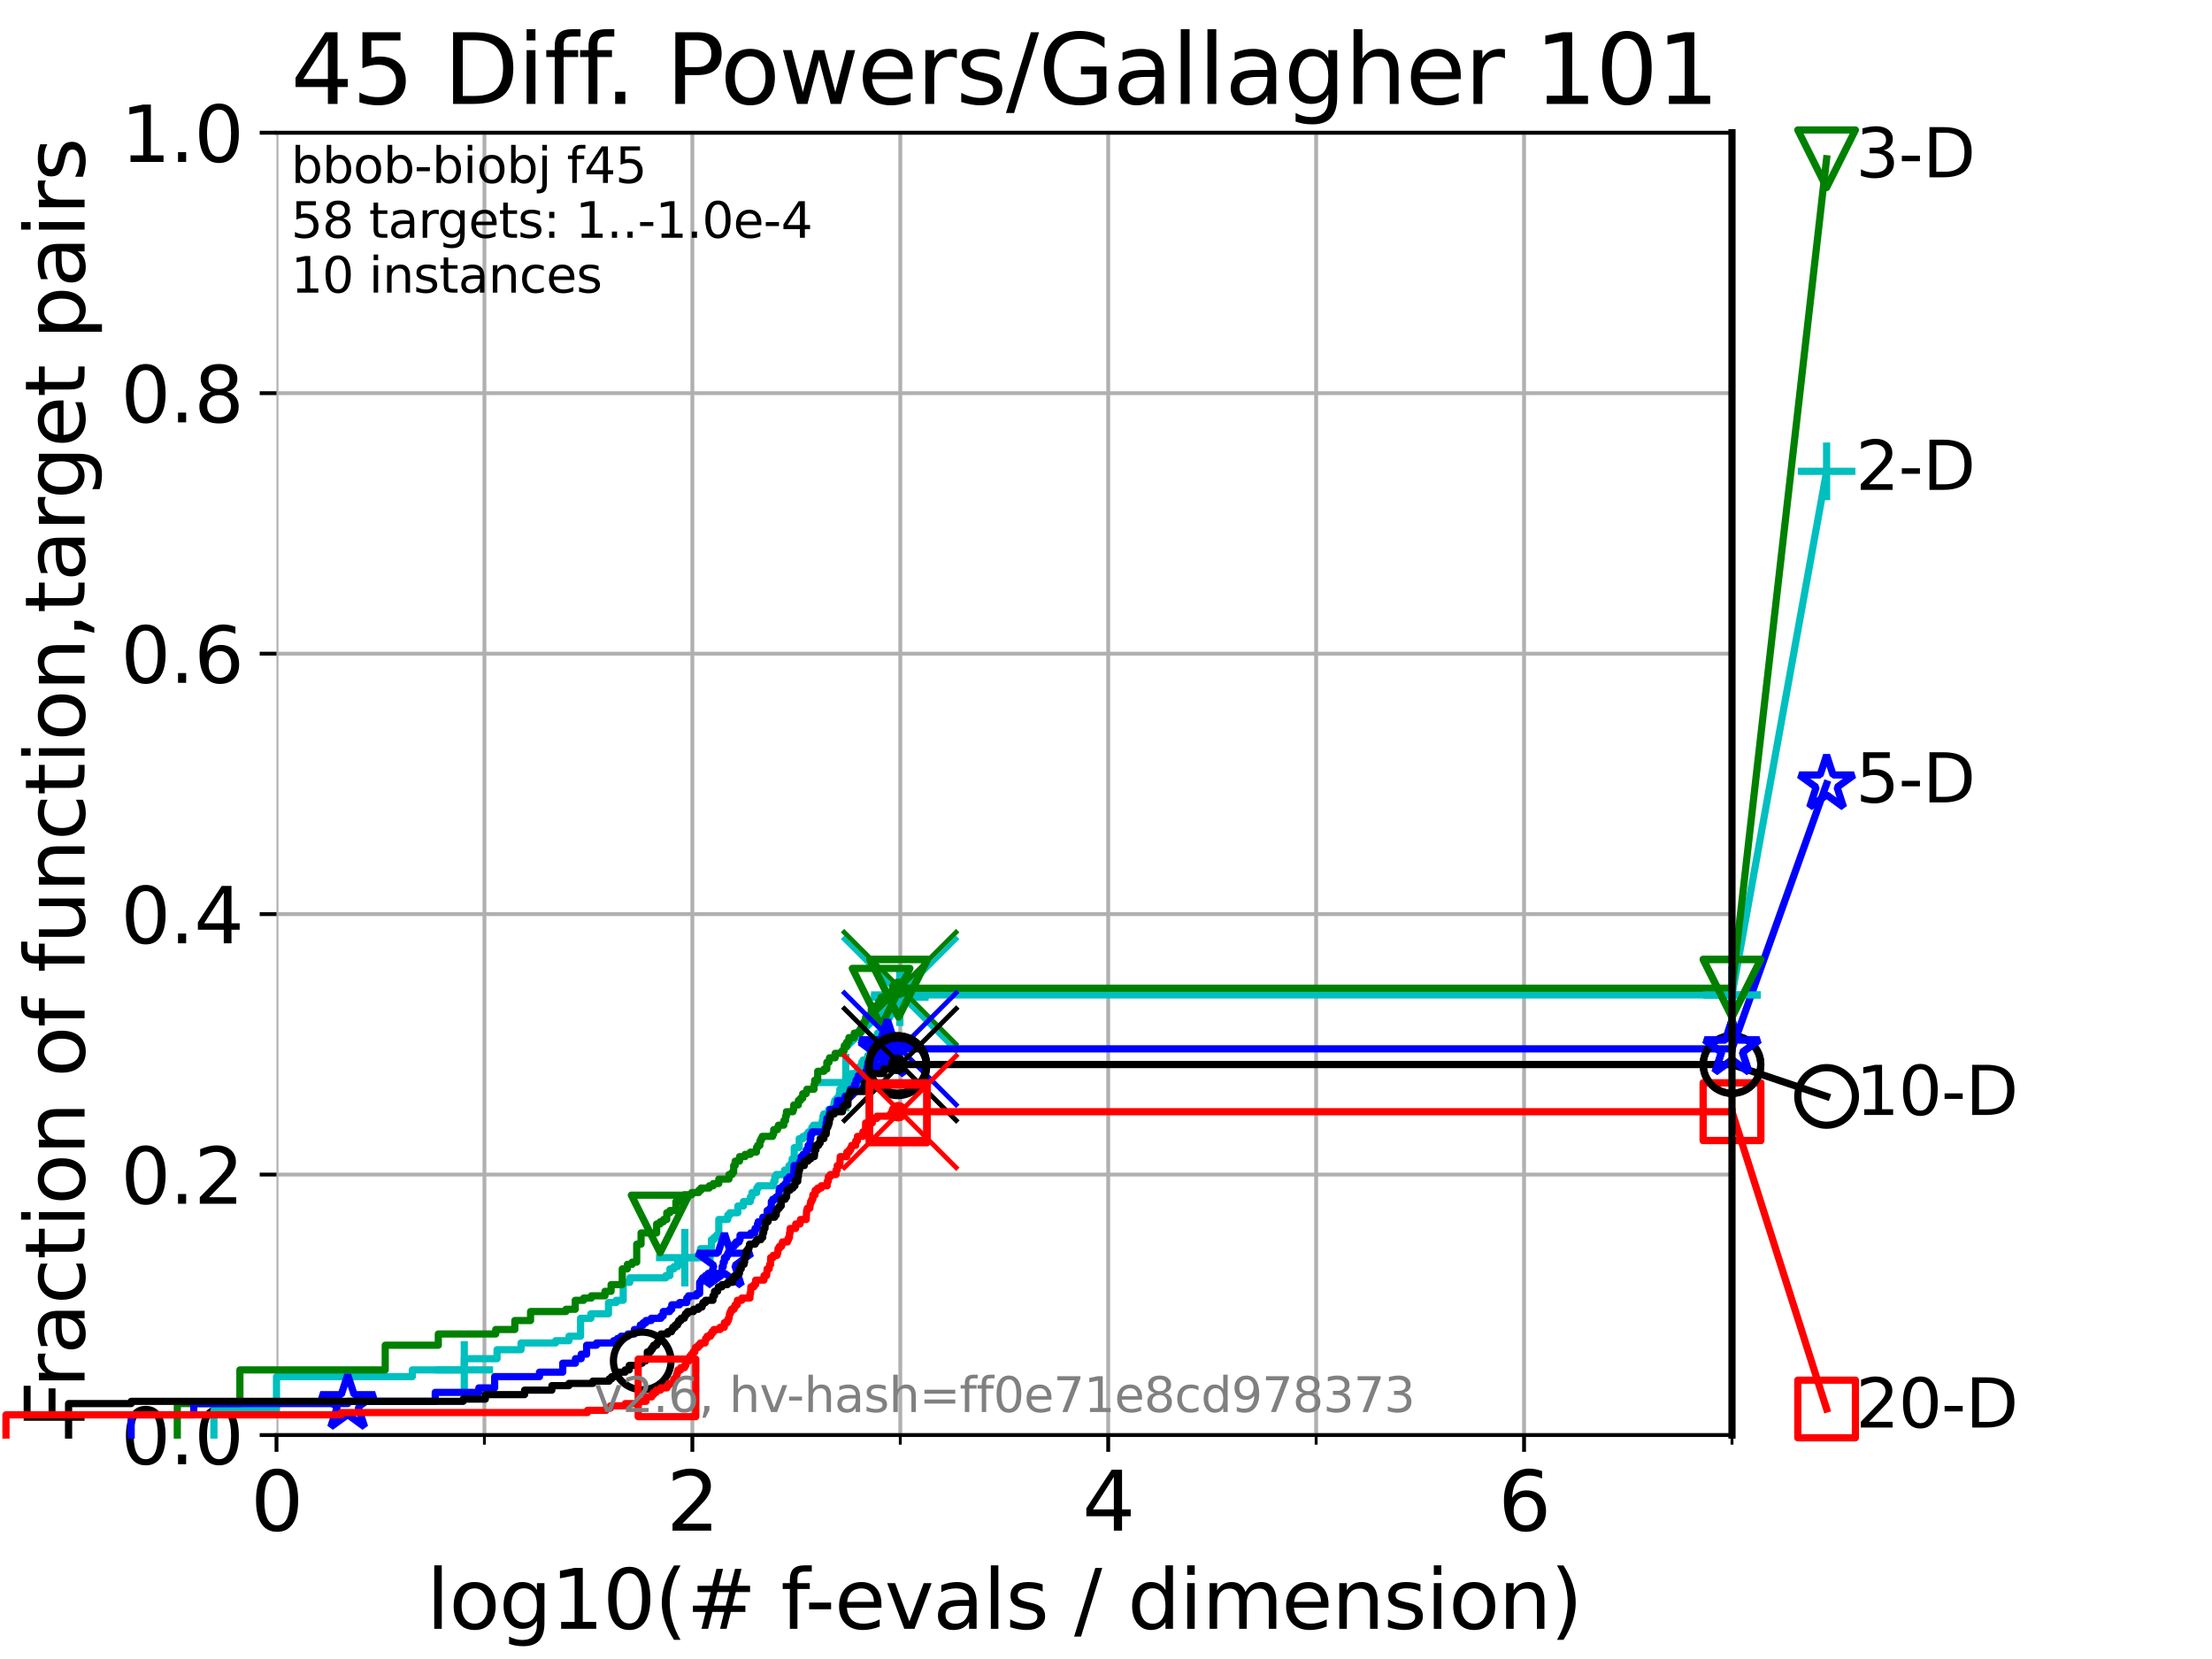 <?xml version="1.0" encoding="utf-8" standalone="no"?>
<!DOCTYPE svg PUBLIC "-//W3C//DTD SVG 1.1//EN"
  "http://www.w3.org/Graphics/SVG/1.1/DTD/svg11.dtd">
<svg xmlns:xlink="http://www.w3.org/1999/xlink" width="460.8pt" height="345.6pt" viewBox="0 0 460.8 345.6" xmlns="http://www.w3.org/2000/svg" version="1.1">
 <defs>
  <style type="text/css">*{stroke-linejoin: round; stroke-linecap: butt}</style>
 </defs>
 <g id="figure_1">
  <g id="patch_1">
   <path d="M 0 345.6 
L 460.8 345.6 
L 460.8 0 
L 0 0 
z
" style="fill: #ffffff"/>
  </g>
  <g id="axes_1">
   <g id="patch_2">
    <path d="M 57.6 298.944 
L 360.806 298.944 
L 360.806 27.648 
L 57.6 27.648 
z
" style="fill: #ffffff"/>
   </g>
   <g id="matplotlib.axis_1">
    <g id="xtick_1">
     <g id="line2d_1">
      <path d="M 57.6 298.944 
L 57.6 27.648 
" clip-path="url(#pdf3783e893)" style="fill: none; stroke: #b0b0b0; stroke-width: 0.8; stroke-linecap: square"/>
     </g>
     <g id="line2d_2">
      <defs>
       <path id="mbbb1de0feb" d="M 0 0 
L 0 3.5 
" style="stroke: #000000; stroke-width: 0.8"/>
      </defs>
      <g>
       <use xlink:href="#mbbb1de0feb" x="57.6" y="298.944" style="stroke: #000000; stroke-width: 0.8"/>
      </g>
     </g>
     <g id="text_1">
      <!-- 0 -->
      <g transform="translate(52.192 318.861) scale(0.17 -0.17)">
       <defs>
        <path id="DejaVuSans-30" d="M 2034 4250 
Q 1547 4250 1301 3770 
Q 1056 3291 1056 2328 
Q 1056 1369 1301 889 
Q 1547 409 2034 409 
Q 2525 409 2770 889 
Q 3016 1369 3016 2328 
Q 3016 3291 2770 3770 
Q 2525 4250 2034 4250 
z
M 2034 4750 
Q 2819 4750 3233 4129 
Q 3647 3509 3647 2328 
Q 3647 1150 3233 529 
Q 2819 -91 2034 -91 
Q 1250 -91 836 529 
Q 422 1150 422 2328 
Q 422 3509 836 4129 
Q 1250 4750 2034 4750 
z
" transform="scale(0.016)"/>
       </defs>
       <use xlink:href="#DejaVuSans-30"/>
      </g>
     </g>
    </g>
    <g id="xtick_2">
     <g id="line2d_3">
      <path d="M 144.23 298.944 
L 144.23 27.648 
" clip-path="url(#pdf3783e893)" style="fill: none; stroke: #b0b0b0; stroke-width: 0.8; stroke-linecap: square"/>
     </g>
     <g id="line2d_4">
      <g>
       <use xlink:href="#mbbb1de0feb" x="144.23" y="298.944" style="stroke: #000000; stroke-width: 0.8"/>
      </g>
     </g>
     <g id="text_2">
      <!-- 2 -->
      <g transform="translate(138.822 318.861) scale(0.17 -0.17)">
       <defs>
        <path id="DejaVuSans-32" d="M 1228 531 
L 3431 531 
L 3431 0 
L 469 0 
L 469 531 
Q 828 903 1448 1529 
Q 2069 2156 2228 2338 
Q 2531 2678 2651 2914 
Q 2772 3150 2772 3378 
Q 2772 3750 2511 3984 
Q 2250 4219 1831 4219 
Q 1534 4219 1204 4116 
Q 875 4013 500 3803 
L 500 4441 
Q 881 4594 1212 4672 
Q 1544 4750 1819 4750 
Q 2544 4750 2975 4387 
Q 3406 4025 3406 3419 
Q 3406 3131 3298 2873 
Q 3191 2616 2906 2266 
Q 2828 2175 2409 1742 
Q 1991 1309 1228 531 
z
" transform="scale(0.016)"/>
       </defs>
       <use xlink:href="#DejaVuSans-32"/>
      </g>
     </g>
    </g>
    <g id="xtick_3">
     <g id="line2d_5">
      <path d="M 230.861 298.944 
L 230.861 27.648 
" clip-path="url(#pdf3783e893)" style="fill: none; stroke: #b0b0b0; stroke-width: 0.8; stroke-linecap: square"/>
     </g>
     <g id="line2d_6">
      <g>
       <use xlink:href="#mbbb1de0feb" x="230.861" y="298.944" style="stroke: #000000; stroke-width: 0.8"/>
      </g>
     </g>
     <g id="text_3">
      <!-- 4 -->
      <g transform="translate(225.453 318.861) scale(0.17 -0.17)">
       <defs>
        <path id="DejaVuSans-34" d="M 2419 4116 
L 825 1625 
L 2419 1625 
L 2419 4116 
z
M 2253 4666 
L 3047 4666 
L 3047 1625 
L 3713 1625 
L 3713 1100 
L 3047 1100 
L 3047 0 
L 2419 0 
L 2419 1100 
L 313 1100 
L 313 1709 
L 2253 4666 
z
" transform="scale(0.016)"/>
       </defs>
       <use xlink:href="#DejaVuSans-34"/>
      </g>
     </g>
    </g>
    <g id="xtick_4">
     <g id="line2d_7">
      <path d="M 317.491 298.944 
L 317.491 27.648 
" clip-path="url(#pdf3783e893)" style="fill: none; stroke: #b0b0b0; stroke-width: 0.8; stroke-linecap: square"/>
     </g>
     <g id="line2d_8">
      <g>
       <use xlink:href="#mbbb1de0feb" x="317.491" y="298.944" style="stroke: #000000; stroke-width: 0.8"/>
      </g>
     </g>
     <g id="text_4">
      <!-- 6 -->
      <g transform="translate(312.083 318.861) scale(0.17 -0.17)">
       <defs>
        <path id="DejaVuSans-36" d="M 2113 2584 
Q 1688 2584 1439 2293 
Q 1191 2003 1191 1497 
Q 1191 994 1439 701 
Q 1688 409 2113 409 
Q 2538 409 2786 701 
Q 3034 994 3034 1497 
Q 3034 2003 2786 2293 
Q 2538 2584 2113 2584 
z
M 3366 4563 
L 3366 3988 
Q 3128 4100 2886 4159 
Q 2644 4219 2406 4219 
Q 1781 4219 1451 3797 
Q 1122 3375 1075 2522 
Q 1259 2794 1537 2939 
Q 1816 3084 2150 3084 
Q 2853 3084 3261 2657 
Q 3669 2231 3669 1497 
Q 3669 778 3244 343 
Q 2819 -91 2113 -91 
Q 1303 -91 875 529 
Q 447 1150 447 2328 
Q 447 3434 972 4092 
Q 1497 4750 2381 4750 
Q 2619 4750 2861 4703 
Q 3103 4656 3366 4563 
z
" transform="scale(0.016)"/>
       </defs>
       <use xlink:href="#DejaVuSans-36"/>
      </g>
     </g>
    </g>
    <g id="xtick_5">
     <g id="line2d_9">
      <path d="M 100.915 298.944 
L 100.915 27.648 
" clip-path="url(#pdf3783e893)" style="fill: none; stroke: #b0b0b0; stroke-width: 0.8; stroke-linecap: square"/>
     </g>
     <g id="line2d_10">
      <defs>
       <path id="m4c8a535b21" d="M 0 0 
L 0 2 
" style="stroke: #000000; stroke-width: 0.6"/>
      </defs>
      <g>
       <use xlink:href="#m4c8a535b21" x="100.915" y="298.944" style="stroke: #000000; stroke-width: 0.6"/>
      </g>
     </g>
    </g>
    <g id="xtick_6">
     <g id="line2d_11">
      <path d="M 187.546 298.944 
L 187.546 27.648 
" clip-path="url(#pdf3783e893)" style="fill: none; stroke: #b0b0b0; stroke-width: 0.8; stroke-linecap: square"/>
     </g>
     <g id="line2d_12">
      <g>
       <use xlink:href="#m4c8a535b21" x="187.546" y="298.944" style="stroke: #000000; stroke-width: 0.6"/>
      </g>
     </g>
    </g>
    <g id="xtick_7">
     <g id="line2d_13">
      <path d="M 274.176 298.944 
L 274.176 27.648 
" clip-path="url(#pdf3783e893)" style="fill: none; stroke: #b0b0b0; stroke-width: 0.8; stroke-linecap: square"/>
     </g>
     <g id="line2d_14">
      <g>
       <use xlink:href="#m4c8a535b21" x="274.176" y="298.944" style="stroke: #000000; stroke-width: 0.6"/>
      </g>
     </g>
    </g>
    <g id="xtick_8">
     <g id="line2d_15">
      <path d="M 360.806 298.944 
L 360.806 27.648 
" clip-path="url(#pdf3783e893)" style="fill: none; stroke: #b0b0b0; stroke-width: 0.8; stroke-linecap: square"/>
     </g>
     <g id="line2d_16">
      <g>
       <use xlink:href="#m4c8a535b21" x="360.806" y="298.944" style="stroke: #000000; stroke-width: 0.6"/>
      </g>
     </g>
    </g>
    <g id="text_5">
     <!-- log10(# f-evals / dimension) -->
     <g transform="translate(88.823 339.314) scale(0.17 -0.17)">
      <defs>
       <path id="DejaVuSans-6c" d="M 603 4863 
L 1178 4863 
L 1178 0 
L 603 0 
L 603 4863 
z
" transform="scale(0.016)"/>
       <path id="DejaVuSans-6f" d="M 1959 3097 
Q 1497 3097 1228 2736 
Q 959 2375 959 1747 
Q 959 1119 1226 758 
Q 1494 397 1959 397 
Q 2419 397 2687 759 
Q 2956 1122 2956 1747 
Q 2956 2369 2687 2733 
Q 2419 3097 1959 3097 
z
M 1959 3584 
Q 2709 3584 3137 3096 
Q 3566 2609 3566 1747 
Q 3566 888 3137 398 
Q 2709 -91 1959 -91 
Q 1206 -91 779 398 
Q 353 888 353 1747 
Q 353 2609 779 3096 
Q 1206 3584 1959 3584 
z
" transform="scale(0.016)"/>
       <path id="DejaVuSans-67" d="M 2906 1791 
Q 2906 2416 2648 2759 
Q 2391 3103 1925 3103 
Q 1463 3103 1205 2759 
Q 947 2416 947 1791 
Q 947 1169 1205 825 
Q 1463 481 1925 481 
Q 2391 481 2648 825 
Q 2906 1169 2906 1791 
z
M 3481 434 
Q 3481 -459 3084 -895 
Q 2688 -1331 1869 -1331 
Q 1566 -1331 1297 -1286 
Q 1028 -1241 775 -1147 
L 775 -588 
Q 1028 -725 1275 -790 
Q 1522 -856 1778 -856 
Q 2344 -856 2625 -561 
Q 2906 -266 2906 331 
L 2906 616 
Q 2728 306 2450 153 
Q 2172 0 1784 0 
Q 1141 0 747 490 
Q 353 981 353 1791 
Q 353 2603 747 3093 
Q 1141 3584 1784 3584 
Q 2172 3584 2450 3431 
Q 2728 3278 2906 2969 
L 2906 3500 
L 3481 3500 
L 3481 434 
z
" transform="scale(0.016)"/>
       <path id="DejaVuSans-31" d="M 794 531 
L 1825 531 
L 1825 4091 
L 703 3866 
L 703 4441 
L 1819 4666 
L 2450 4666 
L 2450 531 
L 3481 531 
L 3481 0 
L 794 0 
L 794 531 
z
" transform="scale(0.016)"/>
       <path id="DejaVuSans-28" d="M 1984 4856 
Q 1566 4138 1362 3434 
Q 1159 2731 1159 2009 
Q 1159 1288 1364 580 
Q 1569 -128 1984 -844 
L 1484 -844 
Q 1016 -109 783 600 
Q 550 1309 550 2009 
Q 550 2706 781 3412 
Q 1013 4119 1484 4856 
L 1984 4856 
z
" transform="scale(0.016)"/>
       <path id="DejaVuSans-23" d="M 3272 2816 
L 2363 2816 
L 2100 1772 
L 3016 1772 
L 3272 2816 
z
M 2803 4594 
L 2478 3297 
L 3391 3297 
L 3719 4594 
L 4219 4594 
L 3897 3297 
L 4872 3297 
L 4872 2816 
L 3775 2816 
L 3519 1772 
L 4513 1772 
L 4513 1294 
L 3397 1294 
L 3072 0 
L 2572 0 
L 2894 1294 
L 1978 1294 
L 1656 0 
L 1153 0 
L 1478 1294 
L 494 1294 
L 494 1772 
L 1594 1772 
L 1856 2816 
L 850 2816 
L 850 3297 
L 1978 3297 
L 2297 4594 
L 2803 4594 
z
" transform="scale(0.016)"/>
       <path id="DejaVuSans-20" transform="scale(0.016)"/>
       <path id="DejaVuSans-66" d="M 2375 4863 
L 2375 4384 
L 1825 4384 
Q 1516 4384 1395 4259 
Q 1275 4134 1275 3809 
L 1275 3500 
L 2222 3500 
L 2222 3053 
L 1275 3053 
L 1275 0 
L 697 0 
L 697 3053 
L 147 3053 
L 147 3500 
L 697 3500 
L 697 3744 
Q 697 4328 969 4595 
Q 1241 4863 1831 4863 
L 2375 4863 
z
" transform="scale(0.016)"/>
       <path id="DejaVuSans-2d" d="M 313 2009 
L 1997 2009 
L 1997 1497 
L 313 1497 
L 313 2009 
z
" transform="scale(0.016)"/>
       <path id="DejaVuSans-65" d="M 3597 1894 
L 3597 1613 
L 953 1613 
Q 991 1019 1311 708 
Q 1631 397 2203 397 
Q 2534 397 2845 478 
Q 3156 559 3463 722 
L 3463 178 
Q 3153 47 2828 -22 
Q 2503 -91 2169 -91 
Q 1331 -91 842 396 
Q 353 884 353 1716 
Q 353 2575 817 3079 
Q 1281 3584 2069 3584 
Q 2775 3584 3186 3129 
Q 3597 2675 3597 1894 
z
M 3022 2063 
Q 3016 2534 2758 2815 
Q 2500 3097 2075 3097 
Q 1594 3097 1305 2825 
Q 1016 2553 972 2059 
L 3022 2063 
z
" transform="scale(0.016)"/>
       <path id="DejaVuSans-76" d="M 191 3500 
L 800 3500 
L 1894 563 
L 2988 3500 
L 3597 3500 
L 2284 0 
L 1503 0 
L 191 3500 
z
" transform="scale(0.016)"/>
       <path id="DejaVuSans-61" d="M 2194 1759 
Q 1497 1759 1228 1600 
Q 959 1441 959 1056 
Q 959 750 1161 570 
Q 1363 391 1709 391 
Q 2188 391 2477 730 
Q 2766 1069 2766 1631 
L 2766 1759 
L 2194 1759 
z
M 3341 1997 
L 3341 0 
L 2766 0 
L 2766 531 
Q 2569 213 2275 61 
Q 1981 -91 1556 -91 
Q 1019 -91 701 211 
Q 384 513 384 1019 
Q 384 1609 779 1909 
Q 1175 2209 1959 2209 
L 2766 2209 
L 2766 2266 
Q 2766 2663 2505 2880 
Q 2244 3097 1772 3097 
Q 1472 3097 1187 3025 
Q 903 2953 641 2809 
L 641 3341 
Q 956 3463 1253 3523 
Q 1550 3584 1831 3584 
Q 2591 3584 2966 3190 
Q 3341 2797 3341 1997 
z
" transform="scale(0.016)"/>
       <path id="DejaVuSans-73" d="M 2834 3397 
L 2834 2853 
Q 2591 2978 2328 3040 
Q 2066 3103 1784 3103 
Q 1356 3103 1142 2972 
Q 928 2841 928 2578 
Q 928 2378 1081 2264 
Q 1234 2150 1697 2047 
L 1894 2003 
Q 2506 1872 2764 1633 
Q 3022 1394 3022 966 
Q 3022 478 2636 193 
Q 2250 -91 1575 -91 
Q 1294 -91 989 -36 
Q 684 19 347 128 
L 347 722 
Q 666 556 975 473 
Q 1284 391 1588 391 
Q 1994 391 2212 530 
Q 2431 669 2431 922 
Q 2431 1156 2273 1281 
Q 2116 1406 1581 1522 
L 1381 1569 
Q 847 1681 609 1914 
Q 372 2147 372 2553 
Q 372 3047 722 3315 
Q 1072 3584 1716 3584 
Q 2034 3584 2315 3537 
Q 2597 3491 2834 3397 
z
" transform="scale(0.016)"/>
       <path id="DejaVuSans-2f" d="M 1625 4666 
L 2156 4666 
L 531 -594 
L 0 -594 
L 1625 4666 
z
" transform="scale(0.016)"/>
       <path id="DejaVuSans-64" d="M 2906 2969 
L 2906 4863 
L 3481 4863 
L 3481 0 
L 2906 0 
L 2906 525 
Q 2725 213 2448 61 
Q 2172 -91 1784 -91 
Q 1150 -91 751 415 
Q 353 922 353 1747 
Q 353 2572 751 3078 
Q 1150 3584 1784 3584 
Q 2172 3584 2448 3432 
Q 2725 3281 2906 2969 
z
M 947 1747 
Q 947 1113 1208 752 
Q 1469 391 1925 391 
Q 2381 391 2643 752 
Q 2906 1113 2906 1747 
Q 2906 2381 2643 2742 
Q 2381 3103 1925 3103 
Q 1469 3103 1208 2742 
Q 947 2381 947 1747 
z
" transform="scale(0.016)"/>
       <path id="DejaVuSans-69" d="M 603 3500 
L 1178 3500 
L 1178 0 
L 603 0 
L 603 3500 
z
M 603 4863 
L 1178 4863 
L 1178 4134 
L 603 4134 
L 603 4863 
z
" transform="scale(0.016)"/>
       <path id="DejaVuSans-6d" d="M 3328 2828 
Q 3544 3216 3844 3400 
Q 4144 3584 4550 3584 
Q 5097 3584 5394 3201 
Q 5691 2819 5691 2113 
L 5691 0 
L 5113 0 
L 5113 2094 
Q 5113 2597 4934 2840 
Q 4756 3084 4391 3084 
Q 3944 3084 3684 2787 
Q 3425 2491 3425 1978 
L 3425 0 
L 2847 0 
L 2847 2094 
Q 2847 2600 2669 2842 
Q 2491 3084 2119 3084 
Q 1678 3084 1418 2786 
Q 1159 2488 1159 1978 
L 1159 0 
L 581 0 
L 581 3500 
L 1159 3500 
L 1159 2956 
Q 1356 3278 1631 3431 
Q 1906 3584 2284 3584 
Q 2666 3584 2933 3390 
Q 3200 3197 3328 2828 
z
" transform="scale(0.016)"/>
       <path id="DejaVuSans-6e" d="M 3513 2113 
L 3513 0 
L 2938 0 
L 2938 2094 
Q 2938 2591 2744 2837 
Q 2550 3084 2163 3084 
Q 1697 3084 1428 2787 
Q 1159 2491 1159 1978 
L 1159 0 
L 581 0 
L 581 3500 
L 1159 3500 
L 1159 2956 
Q 1366 3272 1645 3428 
Q 1925 3584 2291 3584 
Q 2894 3584 3203 3211 
Q 3513 2838 3513 2113 
z
" transform="scale(0.016)"/>
       <path id="DejaVuSans-29" d="M 513 4856 
L 1013 4856 
Q 1481 4119 1714 3412 
Q 1947 2706 1947 2009 
Q 1947 1309 1714 600 
Q 1481 -109 1013 -844 
L 513 -844 
Q 928 -128 1133 580 
Q 1338 1288 1338 2009 
Q 1338 2731 1133 3434 
Q 928 4138 513 4856 
z
" transform="scale(0.016)"/>
      </defs>
      <use xlink:href="#DejaVuSans-6c"/>
      <use xlink:href="#DejaVuSans-6f" x="27.783"/>
      <use xlink:href="#DejaVuSans-67" x="88.965"/>
      <use xlink:href="#DejaVuSans-31" x="152.441"/>
      <use xlink:href="#DejaVuSans-30" x="216.064"/>
      <use xlink:href="#DejaVuSans-28" x="279.688"/>
      <use xlink:href="#DejaVuSans-23" x="318.701"/>
      <use xlink:href="#DejaVuSans-20" x="402.49"/>
      <use xlink:href="#DejaVuSans-66" x="434.277"/>
      <use xlink:href="#DejaVuSans-2d" x="463.982"/>
      <use xlink:href="#DejaVuSans-65" x="500.066"/>
      <use xlink:href="#DejaVuSans-76" x="561.59"/>
      <use xlink:href="#DejaVuSans-61" x="620.77"/>
      <use xlink:href="#DejaVuSans-6c" x="682.049"/>
      <use xlink:href="#DejaVuSans-73" x="709.832"/>
      <use xlink:href="#DejaVuSans-20" x="761.932"/>
      <use xlink:href="#DejaVuSans-2f" x="793.719"/>
      <use xlink:href="#DejaVuSans-20" x="827.41"/>
      <use xlink:href="#DejaVuSans-64" x="859.197"/>
      <use xlink:href="#DejaVuSans-69" x="922.674"/>
      <use xlink:href="#DejaVuSans-6d" x="950.457"/>
      <use xlink:href="#DejaVuSans-65" x="1047.869"/>
      <use xlink:href="#DejaVuSans-6e" x="1109.393"/>
      <use xlink:href="#DejaVuSans-73" x="1172.771"/>
      <use xlink:href="#DejaVuSans-69" x="1224.871"/>
      <use xlink:href="#DejaVuSans-6f" x="1252.654"/>
      <use xlink:href="#DejaVuSans-6e" x="1313.836"/>
      <use xlink:href="#DejaVuSans-29" x="1377.215"/>
     </g>
    </g>
   </g>
   <g id="matplotlib.axis_2">
    <g id="ytick_1">
     <g id="line2d_17">
      <path d="M 57.6 298.944 
L 360.806 298.944 
" clip-path="url(#pdf3783e893)" style="fill: none; stroke: #b0b0b0; stroke-width: 0.8; stroke-linecap: square"/>
     </g>
     <g id="line2d_18">
      <defs>
       <path id="mf2839c1d0d" d="M 0 0 
L -3.5 0 
" style="stroke: #000000; stroke-width: 0.8"/>
      </defs>
      <g>
       <use xlink:href="#mf2839c1d0d" x="57.6" y="298.944" style="stroke: #000000; stroke-width: 0.8"/>
      </g>
     </g>
     <g id="text_6">
      <!-- 0.0 -->
      <g transform="translate(25.155 305.023) scale(0.16 -0.16)">
       <defs>
        <path id="DejaVuSans-2e" d="M 684 794 
L 1344 794 
L 1344 0 
L 684 0 
L 684 794 
z
" transform="scale(0.016)"/>
       </defs>
       <use xlink:href="#DejaVuSans-30"/>
       <use xlink:href="#DejaVuSans-2e" x="63.623"/>
       <use xlink:href="#DejaVuSans-30" x="95.41"/>
      </g>
     </g>
    </g>
    <g id="ytick_2">
     <g id="line2d_19">
      <path d="M 57.6 244.685 
L 360.806 244.685 
" clip-path="url(#pdf3783e893)" style="fill: none; stroke: #b0b0b0; stroke-width: 0.8; stroke-linecap: square"/>
     </g>
     <g id="line2d_20">
      <g>
       <use xlink:href="#mf2839c1d0d" x="57.6" y="244.685" style="stroke: #000000; stroke-width: 0.8"/>
      </g>
     </g>
     <g id="text_7">
      <!-- 0.2 -->
      <g transform="translate(25.155 250.764) scale(0.16 -0.16)">
       <use xlink:href="#DejaVuSans-30"/>
       <use xlink:href="#DejaVuSans-2e" x="63.623"/>
       <use xlink:href="#DejaVuSans-32" x="95.41"/>
      </g>
     </g>
    </g>
    <g id="ytick_3">
     <g id="line2d_21">
      <path d="M 57.6 190.426 
L 360.806 190.426 
" clip-path="url(#pdf3783e893)" style="fill: none; stroke: #b0b0b0; stroke-width: 0.8; stroke-linecap: square"/>
     </g>
     <g id="line2d_22">
      <g>
       <use xlink:href="#mf2839c1d0d" x="57.6" y="190.426" style="stroke: #000000; stroke-width: 0.8"/>
      </g>
     </g>
     <g id="text_8">
      <!-- 0.4 -->
      <g transform="translate(25.155 196.504) scale(0.16 -0.16)">
       <use xlink:href="#DejaVuSans-30"/>
       <use xlink:href="#DejaVuSans-2e" x="63.623"/>
       <use xlink:href="#DejaVuSans-34" x="95.41"/>
      </g>
     </g>
    </g>
    <g id="ytick_4">
     <g id="line2d_23">
      <path d="M 57.6 136.166 
L 360.806 136.166 
" clip-path="url(#pdf3783e893)" style="fill: none; stroke: #b0b0b0; stroke-width: 0.8; stroke-linecap: square"/>
     </g>
     <g id="line2d_24">
      <g>
       <use xlink:href="#mf2839c1d0d" x="57.6" y="136.166" style="stroke: #000000; stroke-width: 0.8"/>
      </g>
     </g>
     <g id="text_9">
      <!-- 0.6 -->
      <g transform="translate(25.155 142.245) scale(0.16 -0.16)">
       <use xlink:href="#DejaVuSans-30"/>
       <use xlink:href="#DejaVuSans-2e" x="63.623"/>
       <use xlink:href="#DejaVuSans-36" x="95.41"/>
      </g>
     </g>
    </g>
    <g id="ytick_5">
     <g id="line2d_25">
      <path d="M 57.6 81.907 
L 360.806 81.907 
" clip-path="url(#pdf3783e893)" style="fill: none; stroke: #b0b0b0; stroke-width: 0.8; stroke-linecap: square"/>
     </g>
     <g id="line2d_26">
      <g>
       <use xlink:href="#mf2839c1d0d" x="57.6" y="81.907" style="stroke: #000000; stroke-width: 0.8"/>
      </g>
     </g>
     <g id="text_10">
      <!-- 0.8 -->
      <g transform="translate(25.155 87.986) scale(0.16 -0.16)">
       <defs>
        <path id="DejaVuSans-38" d="M 2034 2216 
Q 1584 2216 1326 1975 
Q 1069 1734 1069 1313 
Q 1069 891 1326 650 
Q 1584 409 2034 409 
Q 2484 409 2743 651 
Q 3003 894 3003 1313 
Q 3003 1734 2745 1975 
Q 2488 2216 2034 2216 
z
M 1403 2484 
Q 997 2584 770 2862 
Q 544 3141 544 3541 
Q 544 4100 942 4425 
Q 1341 4750 2034 4750 
Q 2731 4750 3128 4425 
Q 3525 4100 3525 3541 
Q 3525 3141 3298 2862 
Q 3072 2584 2669 2484 
Q 3125 2378 3379 2068 
Q 3634 1759 3634 1313 
Q 3634 634 3220 271 
Q 2806 -91 2034 -91 
Q 1263 -91 848 271 
Q 434 634 434 1313 
Q 434 1759 690 2068 
Q 947 2378 1403 2484 
z
M 1172 3481 
Q 1172 3119 1398 2916 
Q 1625 2713 2034 2713 
Q 2441 2713 2670 2916 
Q 2900 3119 2900 3481 
Q 2900 3844 2670 4047 
Q 2441 4250 2034 4250 
Q 1625 4250 1398 4047 
Q 1172 3844 1172 3481 
z
" transform="scale(0.016)"/>
       </defs>
       <use xlink:href="#DejaVuSans-30"/>
       <use xlink:href="#DejaVuSans-2e" x="63.623"/>
       <use xlink:href="#DejaVuSans-38" x="95.41"/>
      </g>
     </g>
    </g>
    <g id="ytick_6">
     <g id="line2d_27">
      <path d="M 57.6 27.648 
L 360.806 27.648 
" clip-path="url(#pdf3783e893)" style="fill: none; stroke: #b0b0b0; stroke-width: 0.8; stroke-linecap: square"/>
     </g>
     <g id="line2d_28">
      <g>
       <use xlink:href="#mf2839c1d0d" x="57.6" y="27.648" style="stroke: #000000; stroke-width: 0.8"/>
      </g>
     </g>
     <g id="text_11">
      <!-- 1.0 -->
      <g transform="translate(25.155 33.727) scale(0.16 -0.16)">
       <use xlink:href="#DejaVuSans-31"/>
       <use xlink:href="#DejaVuSans-2e" x="63.623"/>
       <use xlink:href="#DejaVuSans-30" x="95.41"/>
      </g>
     </g>
    </g>
    <g id="text_12">
     <!-- Fraction of function,target pairs -->
     <g transform="translate(17.62 297.681) rotate(-90) scale(0.17 -0.17)">
      <defs>
       <path id="DejaVuSans-46" d="M 628 4666 
L 3309 4666 
L 3309 4134 
L 1259 4134 
L 1259 2759 
L 3109 2759 
L 3109 2228 
L 1259 2228 
L 1259 0 
L 628 0 
L 628 4666 
z
" transform="scale(0.016)"/>
       <path id="DejaVuSans-72" d="M 2631 2963 
Q 2534 3019 2420 3045 
Q 2306 3072 2169 3072 
Q 1681 3072 1420 2755 
Q 1159 2438 1159 1844 
L 1159 0 
L 581 0 
L 581 3500 
L 1159 3500 
L 1159 2956 
Q 1341 3275 1631 3429 
Q 1922 3584 2338 3584 
Q 2397 3584 2469 3576 
Q 2541 3569 2628 3553 
L 2631 2963 
z
" transform="scale(0.016)"/>
       <path id="DejaVuSans-63" d="M 3122 3366 
L 3122 2828 
Q 2878 2963 2633 3030 
Q 2388 3097 2138 3097 
Q 1578 3097 1268 2742 
Q 959 2388 959 1747 
Q 959 1106 1268 751 
Q 1578 397 2138 397 
Q 2388 397 2633 464 
Q 2878 531 3122 666 
L 3122 134 
Q 2881 22 2623 -34 
Q 2366 -91 2075 -91 
Q 1284 -91 818 406 
Q 353 903 353 1747 
Q 353 2603 823 3093 
Q 1294 3584 2113 3584 
Q 2378 3584 2631 3529 
Q 2884 3475 3122 3366 
z
" transform="scale(0.016)"/>
       <path id="DejaVuSans-74" d="M 1172 4494 
L 1172 3500 
L 2356 3500 
L 2356 3053 
L 1172 3053 
L 1172 1153 
Q 1172 725 1289 603 
Q 1406 481 1766 481 
L 2356 481 
L 2356 0 
L 1766 0 
Q 1100 0 847 248 
Q 594 497 594 1153 
L 594 3053 
L 172 3053 
L 172 3500 
L 594 3500 
L 594 4494 
L 1172 4494 
z
" transform="scale(0.016)"/>
       <path id="DejaVuSans-75" d="M 544 1381 
L 544 3500 
L 1119 3500 
L 1119 1403 
Q 1119 906 1312 657 
Q 1506 409 1894 409 
Q 2359 409 2629 706 
Q 2900 1003 2900 1516 
L 2900 3500 
L 3475 3500 
L 3475 0 
L 2900 0 
L 2900 538 
Q 2691 219 2414 64 
Q 2138 -91 1772 -91 
Q 1169 -91 856 284 
Q 544 659 544 1381 
z
M 1991 3584 
L 1991 3584 
z
" transform="scale(0.016)"/>
       <path id="DejaVuSans-2c" d="M 750 794 
L 1409 794 
L 1409 256 
L 897 -744 
L 494 -744 
L 750 256 
L 750 794 
z
" transform="scale(0.016)"/>
       <path id="DejaVuSans-70" d="M 1159 525 
L 1159 -1331 
L 581 -1331 
L 581 3500 
L 1159 3500 
L 1159 2969 
Q 1341 3281 1617 3432 
Q 1894 3584 2278 3584 
Q 2916 3584 3314 3078 
Q 3713 2572 3713 1747 
Q 3713 922 3314 415 
Q 2916 -91 2278 -91 
Q 1894 -91 1617 61 
Q 1341 213 1159 525 
z
M 3116 1747 
Q 3116 2381 2855 2742 
Q 2594 3103 2138 3103 
Q 1681 3103 1420 2742 
Q 1159 2381 1159 1747 
Q 1159 1113 1420 752 
Q 1681 391 2138 391 
Q 2594 391 2855 752 
Q 3116 1113 3116 1747 
z
" transform="scale(0.016)"/>
      </defs>
      <use xlink:href="#DejaVuSans-46"/>
      <use xlink:href="#DejaVuSans-72" x="50.27"/>
      <use xlink:href="#DejaVuSans-61" x="91.383"/>
      <use xlink:href="#DejaVuSans-63" x="152.662"/>
      <use xlink:href="#DejaVuSans-74" x="207.643"/>
      <use xlink:href="#DejaVuSans-69" x="246.852"/>
      <use xlink:href="#DejaVuSans-6f" x="274.635"/>
      <use xlink:href="#DejaVuSans-6e" x="335.816"/>
      <use xlink:href="#DejaVuSans-20" x="399.195"/>
      <use xlink:href="#DejaVuSans-6f" x="430.982"/>
      <use xlink:href="#DejaVuSans-66" x="492.164"/>
      <use xlink:href="#DejaVuSans-20" x="527.369"/>
      <use xlink:href="#DejaVuSans-66" x="559.156"/>
      <use xlink:href="#DejaVuSans-75" x="594.361"/>
      <use xlink:href="#DejaVuSans-6e" x="657.74"/>
      <use xlink:href="#DejaVuSans-63" x="721.119"/>
      <use xlink:href="#DejaVuSans-74" x="776.1"/>
      <use xlink:href="#DejaVuSans-69" x="815.309"/>
      <use xlink:href="#DejaVuSans-6f" x="843.092"/>
      <use xlink:href="#DejaVuSans-6e" x="904.273"/>
      <use xlink:href="#DejaVuSans-2c" x="967.652"/>
      <use xlink:href="#DejaVuSans-74" x="999.439"/>
      <use xlink:href="#DejaVuSans-61" x="1038.648"/>
      <use xlink:href="#DejaVuSans-72" x="1099.928"/>
      <use xlink:href="#DejaVuSans-67" x="1139.291"/>
      <use xlink:href="#DejaVuSans-65" x="1202.768"/>
      <use xlink:href="#DejaVuSans-74" x="1264.291"/>
      <use xlink:href="#DejaVuSans-20" x="1303.5"/>
      <use xlink:href="#DejaVuSans-70" x="1335.287"/>
      <use xlink:href="#DejaVuSans-61" x="1398.764"/>
      <use xlink:href="#DejaVuSans-69" x="1460.043"/>
      <use xlink:href="#DejaVuSans-72" x="1487.826"/>
      <use xlink:href="#DejaVuSans-73" x="1528.939"/>
     </g>
    </g>
   </g>
   <g id="line2d_29">
    <defs>
     <path id="m4332b63516" d="M 0 1.5 
C 0.398 1.5 0.779 1.342 1.061 1.061 
C 1.342 0.779 1.5 0.398 1.5 0 
C 1.5 -0.398 1.342 -0.779 1.061 -1.061 
C 0.779 -1.342 0.398 -1.5 0 -1.5 
C -0.398 -1.5 -0.779 -1.342 -1.061 -1.061 
C -1.342 -0.779 -1.5 -0.398 -1.5 0 
C -1.5 0.398 -1.342 0.779 -1.061 1.061 
C -0.779 1.342 -0.398 1.5 0 1.5 
z
" style="stroke: #00bfbf"/>
    </defs>
    <g>
     <use xlink:href="#m4332b63516" x="187.451" y="207.265" style="fill: #00bfbf; stroke: #00bfbf"/>
     <use xlink:href="#m4332b63516" x="187.451" y="207.265" style="fill: #00bfbf; stroke: #00bfbf"/>
    </g>
   </g>
   <g id="line2d_30">
    <path d="M 44.561 298.944 
L 44.561 293.799 
L 57.6 293.799 
L 57.6 286.782 
L 85.894 286.782 
L 85.894 285.379 
L 96.718 285.379 
L 96.718 283.04 
L 103.544 283.04 
L 103.544 281.169 
L 108.543 281.169 
L 108.543 279.766 
L 115.747 279.766 
L 115.747 279.298 
L 118.525 279.298 
L 118.525 278.363 
L 120.944 278.363 
L 120.944 274.621 
L 123.088 274.621 
L 123.088 273.685 
L 126.757 273.685 
L 126.757 271.347 
L 128.354 271.347 
L 128.354 270.879 
L 129.826 270.879 
L 129.826 267.137 
L 131.191 267.137 
L 131.191 266.201 
L 138.693 266.201 
L 138.693 265.734 
L 139.556 265.734 
L 139.556 264.33 
L 140.382 264.33 
L 140.382 263.863 
L 141.173 263.863 
L 141.173 262.459 
L 142.662 262.459 
L 142.662 261.992 
L 145.327 261.992 
L 145.327 261.524 
L 145.938 261.524 
L 145.938 260.121 
L 148.201 260.121 
L 148.201 258.25 
L 148.727 258.25 
L 148.727 257.782 
L 149.238 257.782 
L 149.238 257.314 
L 149.736 257.314 
L 149.736 254.04 
L 151.605 254.04 
L 151.605 253.104 
L 152.045 253.104 
L 152.045 252.637 
L 153.708 252.637 
L 153.708 251.233 
L 154.865 251.233 
L 154.865 250.298 
L 156.305 250.298 
L 156.305 249.362 
L 156.648 249.362 
L 156.648 248.427 
L 157.642 248.427 
L 157.642 247.491 
L 157.962 247.491 
L 157.962 247.024 
L 161.164 247.024 
L 161.164 246.088 
L 161.43 246.088 
L 161.43 245.153 
L 161.692 245.153 
L 161.692 244.685 
L 163.43 244.685 
L 163.43 243.749 
L 164.356 243.749 
L 164.356 242.814 
L 164.803 242.814 
L 164.803 242.346 
L 165.022 242.346 
L 165.022 241.411 
L 165.453 241.411 
L 165.453 239.072 
L 166.489 239.072 
L 166.489 237.201 
L 167.279 237.201 
L 167.279 236.733 
L 168.037 236.733 
L 168.037 236.265 
L 168.405 236.265 
L 168.405 235.798 
L 169.12 235.798 
L 169.12 234.862 
L 169.467 234.862 
L 169.467 234.394 
L 171.271 234.394 
L 171.271 233.459 
L 171.427 233.459 
L 171.427 232.523 
L 171.582 232.523 
L 171.582 232.056 
L 172.629 232.056 
L 172.629 231.12 
L 173.482 231.12 
L 173.482 230.652 
L 173.758 230.652 
L 173.758 229.717 
L 173.895 229.717 
L 173.895 229.249 
L 174.298 229.249 
L 174.298 228.781 
L 174.824 228.781 
L 174.824 227.846 
L 174.953 227.846 
L 174.953 226.91 
L 175.585 226.91 
L 175.585 225.975 
L 175.954 225.975 
L 175.954 225.507 
L 176.196 225.507 
L 176.196 224.104 
L 177.363 224.104 
L 177.363 223.636 
L 178.674 223.636 
L 178.674 222.7 
L 178.988 222.7 
L 178.988 222.233 
L 179.5 222.233 
L 179.5 221.297 
L 179.8 221.297 
L 179.8 220.829 
L 180.769 220.829 
L 180.769 219.894 
L 181.235 219.894 
L 181.235 218.958 
L 181.6 218.958 
L 181.69 216.62 
L 182.653 216.62 
L 182.653 215.684 
L 182.823 215.684 
L 182.823 215.216 
L 183.57 215.216 
L 183.57 214.281 
L 183.893 214.281 
L 183.893 212.41 
L 184.131 212.41 
L 184.131 211.942 
L 185.353 211.942 
L 185.353 211.474 
L 185.647 211.474 
L 185.647 209.603 
L 186.571 209.603 
L 186.64 208.2 
L 186.778 208.2 
L 186.778 207.732 
L 187.451 207.732 
L 187.451 207.265 
L 360.806 207.265 
L 360.806 207.265 
" style="fill: none; stroke: #00bfbf; stroke-width: 1.5; stroke-linecap: square"/>
   </g>
   <g id="line2d_31">
    <defs>
     <path id="m6c168a8417" d="M -6 0 
L 6 0 
M 0 6 
L 0 -6 
" style="stroke: #00bfbf; stroke-width: 1.5"/>
    </defs>
    <g>
     <use xlink:href="#m6c168a8417" x="96.718" y="285.379" style="fill-opacity: 0; stroke: #00bfbf; stroke-width: 1.5"/>
     <use xlink:href="#m6c168a8417" x="142.662" y="261.992" style="fill-opacity: 0; stroke: #00bfbf; stroke-width: 1.5"/>
     <use xlink:href="#m6c168a8417" x="176.196" y="225.507" style="fill-opacity: 0; stroke: #00bfbf; stroke-width: 1.5"/>
     <use xlink:href="#m6c168a8417" x="187.451" y="207.732" style="fill-opacity: 0; stroke: #00bfbf; stroke-width: 1.5"/>
     <use xlink:href="#m6c168a8417" x="187.451" y="207.265" style="fill-opacity: 0; stroke: #00bfbf; stroke-width: 1.5"/>
     <use xlink:href="#m6c168a8417" x="360.806" y="207.265" style="fill-opacity: 0; stroke: #00bfbf; stroke-width: 1.5"/>
    </g>
   </g>
   <g id="line2d_32">
    <path style="fill: none; stroke: #00bfbf; stroke-width: 1.5; stroke-linecap: square"/>
    <g/>
   </g>
   <g id="line2d_33">
    <path d="M 187.508 207.265 
" clip-path="url(#pdf3783e893)" style="fill: none; stroke: #00bfbf; stroke-width: 1.5; stroke-linecap: square"/>
    <defs>
     <path id="mae010a8bd4" d="M -12 12 
L 12 -12 
M -12 -12 
L 12 12 
" style="stroke: #00bfbf"/>
    </defs>
    <g clip-path="url(#pdf3783e893)">
     <use xlink:href="#mae010a8bd4" x="187.508" y="207.265" style="fill: #00bfbf; stroke: #00bfbf"/>
    </g>
   </g>
   <g id="line2d_34">
    <defs>
     <path id="mb25654b7e6" d="M 0 1.5 
C 0.398 1.5 0.779 1.342 1.061 1.061 
C 1.342 0.779 1.5 0.398 1.5 0 
C 1.5 -0.398 1.342 -0.779 1.061 -1.061 
C 0.779 -1.342 0.398 -1.5 0 -1.5 
C -0.398 -1.5 -0.779 -1.342 -1.061 -1.061 
C -1.342 -0.779 -1.5 -0.398 -1.5 0 
C -1.5 0.398 -1.342 0.779 -1.061 1.061 
C -0.779 1.342 -0.398 1.5 0 1.5 
z
" style="stroke: #008000"/>
    </defs>
    <g>
     <use xlink:href="#mb25654b7e6" x="187.204" y="205.861" style="fill: #008000; stroke: #008000"/>
     <use xlink:href="#mb25654b7e6" x="187.204" y="205.861" style="fill: #008000; stroke: #008000"/>
    </g>
   </g>
   <g id="line2d_35">
    <path d="M 36.933 298.944 
L 36.933 292.395 
L 49.973 292.395 
L 49.973 285.379 
L 80.249 285.379 
L 80.249 280.234 
L 91.306 280.234 
L 91.306 277.895 
L 103.27 277.895 
L 103.27 276.96 
L 107.245 276.96 
L 107.245 275.089 
L 110.525 275.089 
L 110.525 273.218 
L 117.9 273.218 
L 117.9 272.75 
L 119.831 272.75 
L 119.831 270.879 
L 121.582 270.879 
L 121.582 270.411 
L 123.184 270.411 
L 123.184 269.943 
L 126.029 269.943 
L 126.029 269.008 
L 127.304 269.008 
L 127.304 267.605 
L 129.623 267.605 
L 129.623 264.33 
L 130.683 264.33 
L 130.683 263.395 
L 131.686 263.395 
L 131.686 262.927 
L 132.639 262.927 
L 132.639 259.185 
L 133.546 259.185 
L 133.546 256.846 
L 136.79 256.846 
L 136.79 254.975 
L 137.521 254.975 
L 137.521 254.508 
L 138.224 254.508 
L 138.224 254.04 
L 138.902 254.04 
L 138.902 252.637 
L 139.556 252.637 
L 139.556 252.169 
L 140.801 252.169 
L 140.801 250.298 
L 142.525 250.298 
L 142.525 248.895 
L 144.105 248.895 
L 144.105 248.427 
L 145.562 248.427 
L 145.562 247.959 
L 146.023 247.959 
L 146.023 247.491 
L 147.764 247.491 
L 147.764 247.024 
L 148.578 247.024 
L 148.578 246.556 
L 149.736 246.556 
L 149.736 245.62 
L 151.858 245.62 
L 151.858 244.685 
L 152.515 244.685 
L 152.515 244.217 
L 152.835 244.217 
L 152.835 242.814 
L 153.15 242.814 
L 153.15 241.878 
L 154.064 241.878 
L 154.064 240.943 
L 155.218 240.943 
L 155.218 240.475 
L 156.305 240.475 
L 156.305 240.007 
L 157.581 240.007 
L 157.581 239.072 
L 157.826 239.072 
L 157.826 238.604 
L 158.306 238.604 
L 158.306 237.669 
L 158.542 237.669 
L 158.542 237.201 
L 158.775 237.201 
L 158.775 236.733 
L 160.959 236.733 
L 160.959 236.265 
L 161.164 236.265 
L 161.164 235.33 
L 161.962 235.33 
L 161.962 234.862 
L 162.157 234.862 
L 162.157 234.394 
L 163.283 234.394 
L 163.283 233.459 
L 163.644 233.459 
L 163.644 232.523 
L 163.822 232.523 
L 163.822 231.588 
L 165.187 231.588 
L 165.187 231.12 
L 165.351 231.12 
L 165.351 230.184 
L 166.306 230.184 
L 166.306 229.249 
L 166.766 229.249 
L 166.766 228.781 
L 167.215 228.781 
L 167.215 227.846 
L 167.94 227.846 
L 167.94 227.378 
L 168.081 227.378 
L 168.081 226.91 
L 169.573 226.91 
L 169.573 225.975 
L 169.703 225.975 
L 169.703 225.039 
L 170.34 225.039 
L 170.34 223.168 
L 171.669 223.168 
L 171.669 222.7 
L 172.244 222.7 
L 172.244 221.297 
L 172.691 221.297 
L 172.801 220.362 
L 173.972 220.362 
L 173.972 219.426 
L 175.364 219.426 
L 175.364 218.958 
L 175.838 218.958 
L 175.838 218.023 
L 176.39 218.023 
L 176.39 217.087 
L 176.839 217.087 
L 176.839 216.152 
L 177.957 216.152 
L 177.957 215.216 
L 179.248 215.216 
L 179.248 214.281 
L 179.786 214.281 
L 179.786 213.813 
L 179.937 213.813 
L 179.937 212.878 
L 180.309 212.878 
L 180.309 211.942 
L 181.103 211.942 
L 181.103 211.474 
L 181.453 211.474 
L 181.522 210.071 
L 181.66 210.071 
L 181.66 209.603 
L 183.048 209.603 
L 183.048 208.668 
L 183.551 208.668 
L 183.551 207.732 
L 184.577 207.732 
L 184.577 207.265 
L 184.81 207.265 
L 184.81 206.797 
L 186.153 206.797 
L 186.153 206.329 
L 187.204 206.329 
L 187.204 205.861 
L 360.806 205.861 
L 360.806 205.861 
" style="fill: none; stroke: #008000; stroke-width: 1.5; stroke-linecap: square"/>
   </g>
   <g id="line2d_36">
    <defs>
     <path id="m2eb3e49a60" d="M -0 6 
L 6 -6 
L -6 -6 
z
" style="stroke: #008000; stroke-width: 1.5; stroke-linejoin: miter"/>
    </defs>
    <g>
     <use xlink:href="#m2eb3e49a60" x="137.521" y="254.975" style="fill-opacity: 0; stroke: #008000; stroke-width: 1.5; stroke-linejoin: miter"/>
     <use xlink:href="#m2eb3e49a60" x="183.551" y="207.732" style="fill-opacity: 0; stroke: #008000; stroke-width: 1.5; stroke-linejoin: miter"/>
     <use xlink:href="#m2eb3e49a60" x="187.204" y="205.861" style="fill-opacity: 0; stroke: #008000; stroke-width: 1.5; stroke-linejoin: miter"/>
     <use xlink:href="#m2eb3e49a60" x="187.204" y="205.861" style="fill-opacity: 0; stroke: #008000; stroke-width: 1.5; stroke-linejoin: miter"/>
     <use xlink:href="#m2eb3e49a60" x="360.806" y="205.861" style="fill-opacity: 0; stroke: #008000; stroke-width: 1.5; stroke-linejoin: miter"/>
    </g>
   </g>
   <g id="line2d_37">
    <path style="fill: none; stroke: #008000; stroke-width: 1.5; stroke-linecap: square"/>
    <g/>
   </g>
   <g id="line2d_38">
    <path d="M 187.502 205.861 
" clip-path="url(#pdf3783e893)" style="fill: none; stroke: #008000; stroke-width: 1.5; stroke-linecap: square"/>
    <defs>
     <path id="m0429402694" d="M -12 12 
L 12 -12 
M -12 -12 
L 12 12 
" style="stroke: #008000"/>
    </defs>
    <g clip-path="url(#pdf3783e893)">
     <use xlink:href="#m0429402694" x="187.502" y="205.861" style="fill: #008000; stroke: #008000"/>
    </g>
   </g>
   <g id="line2d_39">
    <defs>
     <path id="m75a9173a7f" d="M 0 1.5 
C 0.398 1.5 0.779 1.342 1.061 1.061 
C 1.342 0.779 1.5 0.398 1.5 0 
C 1.5 -0.398 1.342 -0.779 1.061 -1.061 
C 0.779 -1.342 0.398 -1.5 0 -1.5 
C -0.398 -1.5 -0.779 -1.342 -1.061 -1.061 
C -1.342 -0.779 -1.5 -0.398 -1.5 0 
C -1.5 0.398 -1.342 0.779 -1.061 1.061 
C -0.779 1.342 -0.398 1.5 0 1.5 
z
" style="stroke: #0000ff"/>
    </defs>
    <g>
     <use xlink:href="#m75a9173a7f" x="184.844" y="218.491" style="fill: #0000ff; stroke: #0000ff"/>
     <use xlink:href="#m75a9173a7f" x="184.844" y="218.491" style="fill: #0000ff; stroke: #0000ff"/>
    </g>
   </g>
   <g id="line2d_40">
    <path d="M 27.324 298.944 
L 27.324 294.734 
L 40.363 294.734 
L 40.363 292.395 
L 72.432 292.395 
L 72.432 291.928 
L 90.668 291.928 
L 90.668 290.057 
L 99.751 290.057 
L 99.751 289.121 
L 103.047 289.121 
L 103.047 286.782 
L 112.386 286.782 
L 112.386 285.847 
L 117.227 285.847 
L 117.227 283.976 
L 119.876 283.976 
L 119.876 283.04 
L 121.073 283.04 
L 121.073 282.105 
L 122.199 282.105 
L 122.199 280.234 
L 124.265 280.234 
L 124.265 279.766 
L 127.822 279.766 
L 127.822 279.298 
L 128.615 279.298 
L 128.615 278.831 
L 129.376 278.831 
L 129.376 278.363 
L 130.811 278.363 
L 130.811 277.895 
L 132.145 277.895 
L 132.145 276.96 
L 133.39 276.96 
L 133.39 276.024 
L 133.983 276.024 
L 133.983 275.556 
L 134.558 275.556 
L 134.558 275.089 
L 135.658 275.089 
L 135.658 274.621 
L 137.681 274.621 
L 137.681 274.153 
L 138.155 274.153 
L 138.155 273.218 
L 139.508 273.218 
L 139.508 272.75 
L 139.938 272.75 
L 139.938 271.814 
L 141.567 271.814 
L 141.567 271.347 
L 143.066 271.347 
L 143.066 270.411 
L 143.423 270.411 
L 143.423 269.943 
L 145.112 269.943 
L 145.112 269.476 
L 145.748 269.476 
L 145.748 267.137 
L 146.058 267.137 
L 146.058 266.669 
L 146.362 266.669 
L 146.362 266.201 
L 146.957 266.201 
L 146.957 265.734 
L 147.534 265.734 
L 147.534 265.266 
L 150.425 265.266 
L 150.425 263.863 
L 150.667 263.863 
L 150.667 262.927 
L 150.906 262.927 
L 150.906 261.992 
L 151.375 261.992 
L 151.375 261.524 
L 151.605 261.524 
L 151.605 261.056 
L 151.833 261.056 
L 151.833 260.588 
L 152.279 260.588 
L 152.279 259.653 
L 152.93 259.653 
L 152.93 259.185 
L 153.352 259.185 
L 153.352 258.717 
L 153.967 258.717 
L 153.967 258.25 
L 154.168 258.25 
L 154.168 257.314 
L 156.423 257.314 
L 156.423 256.846 
L 157.288 256.846 
L 157.288 255.911 
L 157.789 255.911 
L 157.789 254.975 
L 157.953 254.975 
L 157.953 254.508 
L 158.908 254.508 
L 158.908 253.572 
L 159.817 253.572 
L 159.817 252.169 
L 160.399 252.169 
L 160.399 251.701 
L 160.684 251.701 
L 160.684 250.298 
L 160.964 250.298 
L 160.964 249.83 
L 161.647 249.83 
L 161.647 249.362 
L 162.176 249.362 
L 162.176 248.895 
L 162.306 248.895 
L 162.306 247.959 
L 162.435 247.959 
L 162.435 247.491 
L 163.068 247.491 
L 163.068 247.024 
L 163.559 247.024 
L 163.559 246.556 
L 163.919 246.556 
L 163.919 245.62 
L 164.389 245.62 
L 164.389 245.153 
L 165.294 245.153 
L 165.404 242.814 
L 166.472 242.814 
L 166.472 242.346 
L 166.679 242.346 
L 166.679 241.878 
L 166.883 241.878 
L 166.883 240.943 
L 167.285 240.943 
L 167.285 240.475 
L 167.968 240.475 
L 167.968 239.54 
L 168.348 239.54 
L 168.348 238.604 
L 168.72 238.604 
L 168.812 237.201 
L 168.903 237.201 
L 168.903 236.265 
L 169.175 236.265 
L 169.175 235.798 
L 171.93 235.798 
L 171.93 234.862 
L 172.085 234.862 
L 172.085 233.927 
L 172.238 233.927 
L 172.238 232.991 
L 172.765 232.991 
L 172.765 232.056 
L 172.913 232.056 
L 172.913 231.12 
L 174.126 231.12 
L 174.126 230.652 
L 174.401 230.652 
L 174.469 229.249 
L 176.093 229.249 
L 176.093 228.313 
L 177.122 228.313 
L 177.181 226.91 
L 177.986 226.91 
L 177.986 225.975 
L 178.321 225.975 
L 178.321 225.039 
L 178.758 225.039 
L 178.758 224.104 
L 180.362 224.104 
L 180.362 223.168 
L 180.658 223.168 
L 180.658 222.233 
L 180.804 222.233 
L 180.804 221.297 
L 181.932 221.297 
L 181.932 220.362 
L 183.674 220.362 
L 183.674 219.894 
L 183.963 219.894 
L 183.963 218.958 
L 184.844 218.958 
L 184.844 218.491 
L 360.806 218.491 
L 360.806 218.491 
" style="fill: none; stroke: #0000ff; stroke-width: 1.5; stroke-linecap: square"/>
   </g>
   <g id="line2d_41">
    <defs>
     <path id="mbc4fe3b265" d="M 0 -6 
L -1.347 -1.854 
L -5.706 -1.854 
L -2.18 0.708 
L -3.527 4.854 
L -0 2.292 
L 3.527 4.854 
L 2.18 0.708 
L 5.706 -1.854 
L 1.347 -1.854 
z
" style="stroke: #0000ff; stroke-width: 1.5; stroke-linejoin: bevel"/>
    </defs>
    <g>
     <use xlink:href="#mbc4fe3b265" x="72.432" y="292.395" style="fill-opacity: 0; stroke: #0000ff; stroke-width: 1.5; stroke-linejoin: bevel"/>
     <use xlink:href="#mbc4fe3b265" x="150.906" y="262.927" style="fill-opacity: 0; stroke: #0000ff; stroke-width: 1.5; stroke-linejoin: bevel"/>
     <use xlink:href="#mbc4fe3b265" x="184.844" y="218.958" style="fill-opacity: 0; stroke: #0000ff; stroke-width: 1.5; stroke-linejoin: bevel"/>
     <use xlink:href="#mbc4fe3b265" x="184.844" y="218.491" style="fill-opacity: 0; stroke: #0000ff; stroke-width: 1.5; stroke-linejoin: bevel"/>
     <use xlink:href="#mbc4fe3b265" x="184.844" y="218.491" style="fill-opacity: 0; stroke: #0000ff; stroke-width: 1.5; stroke-linejoin: bevel"/>
     <use xlink:href="#mbc4fe3b265" x="360.806" y="218.491" style="fill-opacity: 0; stroke: #0000ff; stroke-width: 1.5; stroke-linejoin: bevel"/>
    </g>
   </g>
   <g id="line2d_42">
    <path style="fill: none; stroke: #0000ff; stroke-width: 1.5; stroke-linecap: square"/>
    <g/>
   </g>
   <g id="line2d_43">
    <path d="M 187.531 218.491 
" clip-path="url(#pdf3783e893)" style="fill: none; stroke: #0000ff; stroke-width: 1.5; stroke-linecap: square"/>
    <defs>
     <path id="m2a032bd7c4" d="M -12 12 
L 12 -12 
M -12 -12 
L 12 12 
" style="stroke: #0000ff"/>
    </defs>
    <g clip-path="url(#pdf3783e893)">
     <use xlink:href="#m2a032bd7c4" x="187.531" y="218.491" style="fill: #0000ff; stroke: #0000ff"/>
    </g>
   </g>
   <g id="line2d_44">
    <defs>
     <path id="m8aaffcbb0f" d="M 0 1.5 
C 0.398 1.5 0.779 1.342 1.061 1.061 
C 1.342 0.779 1.5 0.398 1.5 0 
C 1.5 -0.398 1.342 -0.779 1.061 -1.061 
C 0.779 -1.342 0.398 -1.5 0 -1.5 
C -0.398 -1.5 -0.779 -1.342 -1.061 -1.061 
C -1.342 -0.779 -1.5 -0.398 -1.5 0 
C -1.5 0.398 -1.342 0.779 -1.061 1.061 
C -0.779 1.342 -0.398 1.5 0 1.5 
z
" style="stroke: #000000"/>
    </defs>
    <g>
     <use xlink:href="#m8aaffcbb0f" x="187.023" y="221.765" style="stroke: #000000"/>
     <use xlink:href="#m8aaffcbb0f" x="187.023" y="221.765" style="stroke: #000000"/>
    </g>
   </g>
   <g id="line2d_45">
    <path d="M 14.285 298.944 
L 14.285 292.395 
L 27.324 292.395 
L 27.324 291.928 
L 96.481 291.928 
L 96.481 291.46 
L 101.102 291.46 
L 101.102 290.524 
L 109.28 290.524 
L 109.28 289.589 
L 114.962 289.589 
L 114.962 288.653 
L 118.525 288.653 
L 118.525 288.186 
L 123.488 288.186 
L 123.488 287.718 
L 126.899 287.718 
L 126.899 287.25 
L 127.412 287.25 
L 127.412 286.782 
L 128.398 286.782 
L 128.398 286.315 
L 128.872 286.315 
L 128.872 285.847 
L 130.226 285.847 
L 130.226 285.379 
L 131.078 285.379 
L 131.078 284.444 
L 133.052 284.444 
L 133.052 283.976 
L 133.788 283.976 
L 133.788 283.508 
L 134.495 283.508 
L 134.495 283.04 
L 134.839 283.04 
L 134.839 281.637 
L 135.509 281.637 
L 135.509 281.169 
L 135.835 281.169 
L 135.835 280.702 
L 136.156 280.702 
L 136.156 280.234 
L 136.781 280.234 
L 136.781 279.766 
L 137.086 279.766 
L 137.086 279.298 
L 137.386 279.298 
L 137.386 278.831 
L 137.681 278.831 
L 137.681 277.895 
L 139.093 277.895 
L 139.093 277.427 
L 139.891 277.427 
L 139.891 276.96 
L 140.15 276.96 
L 140.15 276.492 
L 140.657 276.492 
L 140.657 276.024 
L 141.151 276.024 
L 141.151 275.556 
L 141.393 275.556 
L 141.393 275.089 
L 141.868 275.089 
L 141.868 274.621 
L 142.559 274.621 
L 142.559 274.153 
L 142.784 274.153 
L 142.784 273.685 
L 143.226 273.685 
L 143.226 273.218 
L 144.492 273.218 
L 144.492 272.75 
L 145.486 272.75 
L 145.486 272.282 
L 146.244 272.282 
L 146.244 271.814 
L 146.429 271.814 
L 146.429 271.347 
L 146.974 271.347 
L 146.974 270.879 
L 148.518 270.879 
L 148.518 269.943 
L 148.845 269.943 
L 148.845 269.008 
L 149.482 269.008 
L 149.482 268.54 
L 149.637 268.54 
L 149.637 268.072 
L 150.398 268.072 
L 150.398 267.605 
L 151.554 267.605 
L 151.554 267.137 
L 152.644 267.137 
L 152.644 266.201 
L 153.037 266.201 
L 153.037 265.734 
L 153.674 265.734 
L 153.674 265.266 
L 154.046 265.266 
L 154.046 264.33 
L 154.41 264.33 
L 154.41 263.395 
L 155.003 263.395 
L 155.003 262.927 
L 155.12 262.927 
L 155.12 261.992 
L 155.35 261.992 
L 155.35 261.524 
L 155.464 261.524 
L 155.464 260.588 
L 155.803 260.588 
L 155.803 260.121 
L 156.025 260.121 
L 156.136 259.185 
L 157.307 259.185 
L 157.307 258.717 
L 157.614 258.717 
L 157.614 258.25 
L 158.507 258.25 
L 158.507 257.782 
L 158.891 257.782 
L 158.891 256.846 
L 159.08 256.846 
L 159.173 255.911 
L 159.359 255.911 
L 159.452 254.508 
L 159.997 254.508 
L 160.086 253.572 
L 161.377 253.572 
L 161.377 253.104 
L 161.707 253.104 
L 161.707 252.169 
L 161.95 252.169 
L 161.95 251.701 
L 162.349 251.701 
L 162.349 251.233 
L 162.74 251.233 
L 162.74 249.83 
L 163.572 249.83 
L 163.572 249.362 
L 163.866 249.362 
L 163.939 247.959 
L 164.581 247.959 
L 164.581 247.491 
L 165.202 247.491 
L 165.202 247.024 
L 165.605 247.024 
L 165.605 246.088 
L 166.193 246.088 
L 166.193 245.153 
L 166.322 245.153 
L 166.322 244.217 
L 166.449 244.217 
L 166.449 243.749 
L 166.576 243.749 
L 166.639 242.814 
L 167.559 242.814 
L 167.559 241.878 
L 168.322 241.878 
L 168.322 241.411 
L 168.888 241.411 
L 168.888 240.943 
L 169.653 240.943 
L 169.76 239.54 
L 169.972 239.54 
L 169.972 238.604 
L 170.542 238.604 
L 170.542 238.136 
L 170.847 238.136 
L 170.847 237.201 
L 171.634 237.201 
L 171.682 236.265 
L 172.11 236.265 
L 172.204 234.862 
L 172.436 234.862 
L 172.436 234.394 
L 172.62 234.394 
L 172.62 233.927 
L 172.757 233.927 
L 172.757 232.991 
L 172.983 232.991 
L 172.983 232.056 
L 173.817 232.056 
L 173.817 231.588 
L 175.499 231.588 
L 175.499 230.652 
L 175.888 230.652 
L 175.888 230.184 
L 176.642 230.184 
L 176.642 228.313 
L 177.044 228.313 
L 177.044 227.378 
L 180.015 227.378 
L 180.076 225.507 
L 181.211 225.507 
L 181.211 224.571 
L 181.726 224.571 
L 181.726 223.636 
L 184.081 223.636 
L 184.081 222.7 
L 185.61 222.7 
L 185.61 222.233 
L 187.023 222.233 
L 187.023 221.765 
L 360.806 221.765 
L 360.806 221.765 
" style="fill: none; stroke: #000000; stroke-width: 1.5; stroke-linecap: square"/>
   </g>
   <g id="line2d_46">
    <defs>
     <path id="m20b7304c37" d="M 0 6 
C 1.591 6 3.117 5.368 4.243 4.243 
C 5.368 3.117 6 1.591 6 0 
C 6 -1.591 5.368 -3.117 4.243 -4.243 
C 3.117 -5.368 1.591 -6 0 -6 
C -1.591 -6 -3.117 -5.368 -4.243 -4.243 
C -5.368 -3.117 -6 -1.591 -6 0 
C -6 1.591 -5.368 3.117 -4.243 4.243 
C -3.117 5.368 -1.591 6 0 6 
z
" style="stroke: #000000; stroke-width: 1.5"/>
    </defs>
    <g>
     <use xlink:href="#m20b7304c37" x="133.788" y="283.508" style="fill-opacity: 0; stroke: #000000; stroke-width: 1.5"/>
     <use xlink:href="#m20b7304c37" x="187.023" y="222.233" style="fill-opacity: 0; stroke: #000000; stroke-width: 1.5"/>
     <use xlink:href="#m20b7304c37" x="187.023" y="221.765" style="fill-opacity: 0; stroke: #000000; stroke-width: 1.5"/>
     <use xlink:href="#m20b7304c37" x="187.023" y="221.765" style="fill-opacity: 0; stroke: #000000; stroke-width: 1.5"/>
     <use xlink:href="#m20b7304c37" x="360.806" y="221.765" style="fill-opacity: 0; stroke: #000000; stroke-width: 1.5"/>
    </g>
   </g>
   <g id="line2d_47">
    <path style="fill: none; stroke: #000000; stroke-width: 1.5; stroke-linecap: square"/>
    <g/>
   </g>
   <g id="line2d_48">
    <path d="M 187.546 221.765 
" clip-path="url(#pdf3783e893)" style="fill: none; stroke: #000000; stroke-width: 1.5; stroke-linecap: square"/>
    <defs>
     <path id="m70739d3bba" d="M -12 12 
L 12 -12 
M -12 -12 
L 12 12 
" style="stroke: #000000"/>
    </defs>
    <g clip-path="url(#pdf3783e893)">
     <use xlink:href="#m70739d3bba" x="187.546" y="221.765" style="stroke: #000000"/>
    </g>
   </g>
   <g id="line2d_49">
    <defs>
     <path id="macb5dd43fa" d="M 0 1.5 
C 0.398 1.5 0.779 1.342 1.061 1.061 
C 1.342 0.779 1.5 0.398 1.5 0 
C 1.5 -0.398 1.342 -0.779 1.061 -1.061 
C 0.779 -1.342 0.398 -1.5 0 -1.5 
C -0.398 -1.5 -0.779 -1.342 -1.061 -1.061 
C -1.342 -0.779 -1.5 -0.398 -1.5 0 
C -1.5 0.398 -1.342 0.779 -1.061 1.061 
C -0.779 1.342 -0.398 1.5 0 1.5 
z
" style="stroke: #ff0000"/>
    </defs>
    <g>
     <use xlink:href="#macb5dd43fa" x="187.109" y="231.588" style="fill: #ff0000; stroke: #ff0000"/>
     <use xlink:href="#macb5dd43fa" x="187.109" y="231.588" style="fill: #ff0000; stroke: #ff0000"/>
    </g>
   </g>
   <g id="line2d_50">
    <path d="M 1.246 298.944 
L 1.246 294.734 
L 71.104 294.734 
L 71.104 294.266 
L 122.38 294.266 
L 122.38 293.799 
L 126.25 293.799 
L 126.25 293.331 
L 127.181 293.331 
L 127.181 292.863 
L 130.246 292.863 
L 130.246 292.395 
L 133.103 292.395 
L 133.103 291.928 
L 134.59 291.928 
L 134.59 290.992 
L 135.776 290.992 
L 135.776 290.524 
L 136.156 290.524 
L 136.156 290.057 
L 136.711 290.057 
L 136.711 289.589 
L 137.601 289.589 
L 137.601 289.121 
L 138.944 289.121 
L 138.944 288.653 
L 139.265 288.653 
L 139.265 288.186 
L 140.348 288.186 
L 140.348 287.25 
L 140.793 287.25 
L 140.793 286.782 
L 140.939 286.782 
L 140.939 286.315 
L 141.084 286.315 
L 141.084 285.847 
L 141.228 285.847 
L 141.228 285.379 
L 141.794 285.379 
L 141.794 284.911 
L 142.611 284.911 
L 142.611 284.444 
L 142.875 284.444 
L 142.875 283.508 
L 143.521 283.508 
L 143.521 283.04 
L 143.648 283.04 
L 143.648 282.573 
L 144.022 282.573 
L 144.022 282.105 
L 144.39 282.105 
L 144.39 281.637 
L 144.75 281.637 
L 144.75 281.169 
L 144.868 281.169 
L 144.868 280.702 
L 145.45 280.702 
L 145.45 280.234 
L 145.903 280.234 
L 145.903 279.766 
L 146.884 279.766 
L 146.99 278.831 
L 147.304 278.831 
L 147.304 278.363 
L 148.017 278.363 
L 148.017 277.895 
L 148.315 277.895 
L 148.315 277.427 
L 148.704 277.427 
L 148.704 276.96 
L 150.008 276.96 
L 150.008 276.492 
L 150.886 276.492 
L 150.886 275.556 
L 151.478 275.556 
L 151.478 275.089 
L 151.726 275.089 
L 151.726 274.621 
L 151.889 274.621 
L 151.97 273.685 
L 152.132 273.685 
L 152.132 273.218 
L 152.371 273.218 
L 152.371 272.75 
L 152.918 272.75 
L 152.918 272.282 
L 153.148 272.282 
L 153.148 271.814 
L 153.599 271.814 
L 153.599 270.879 
L 154.541 270.879 
L 154.541 270.411 
L 156.23 270.411 
L 156.23 269.476 
L 156.359 269.476 
L 156.423 268.072 
L 157.052 268.072 
L 157.052 267.605 
L 157.419 267.605 
L 157.419 266.669 
L 159.156 266.669 
L 159.156 265.734 
L 159.701 265.734 
L 159.809 264.33 
L 160.231 264.33 
L 160.335 263.395 
L 160.542 263.395 
L 160.542 261.992 
L 161.049 261.992 
L 161.049 261.524 
L 161.88 261.524 
L 161.88 261.056 
L 162.023 261.056 
L 162.071 260.121 
L 162.353 260.121 
L 162.353 259.653 
L 162.814 259.653 
L 162.814 259.185 
L 162.995 259.185 
L 162.995 258.717 
L 164.047 258.717 
L 164.047 258.25 
L 164.259 258.25 
L 164.259 257.782 
L 164.469 257.782 
L 164.469 256.846 
L 164.594 256.846 
L 164.594 255.911 
L 165.758 255.911 
L 165.758 254.975 
L 166.67 254.975 
L 166.744 254.04 
L 167.96 254.04 
L 168.029 252.169 
L 168.167 252.169 
L 168.167 251.701 
L 168.707 251.701 
L 168.773 250.766 
L 168.873 250.766 
L 168.873 250.298 
L 169.102 250.298 
L 169.102 249.83 
L 169.329 249.83 
L 169.329 248.895 
L 169.806 248.895 
L 169.806 247.959 
L 170.332 247.959 
L 170.332 247.491 
L 171.08 247.491 
L 171.08 247.024 
L 172.329 247.024 
L 172.329 246.088 
L 172.547 246.088 
L 172.547 245.153 
L 172.95 245.153 
L 172.95 244.685 
L 174.159 244.685 
L 174.159 243.749 
L 174.406 243.749 
L 174.406 242.814 
L 174.94 242.814 
L 175.035 240.943 
L 176.41 240.943 
L 176.41 240.007 
L 176.912 240.007 
L 176.912 239.54 
L 177.211 239.54 
L 177.211 239.072 
L 177.421 239.072 
L 177.421 238.604 
L 178.261 238.604 
L 178.261 237.669 
L 178.618 237.669 
L 178.618 236.733 
L 179.743 236.733 
L 179.743 235.798 
L 180.309 235.798 
L 180.327 233.927 
L 181.727 233.927 
L 181.727 232.991 
L 182.669 232.991 
L 182.669 232.523 
L 185.435 232.523 
L 185.435 232.056 
L 187.109 232.056 
L 187.109 231.588 
L 360.806 231.588 
L 360.806 231.588 
" style="fill: none; stroke: #ff0000; stroke-width: 1.5; stroke-linecap: square"/>
   </g>
   <g id="line2d_51">
    <defs>
     <path id="mc718931530" d="M -6 6 
L 6 6 
L 6 -6 
L -6 -6 
z
" style="stroke: #ff0000; stroke-width: 1.5; stroke-linejoin: miter"/>
    </defs>
    <g>
     <use xlink:href="#mc718931530" x="138.944" y="289.121" style="fill-opacity: 0; stroke: #ff0000; stroke-width: 1.5; stroke-linejoin: miter"/>
     <use xlink:href="#mc718931530" x="187.109" y="232.056" style="fill-opacity: 0; stroke: #ff0000; stroke-width: 1.5; stroke-linejoin: miter"/>
     <use xlink:href="#mc718931530" x="187.109" y="231.588" style="fill-opacity: 0; stroke: #ff0000; stroke-width: 1.5; stroke-linejoin: miter"/>
     <use xlink:href="#mc718931530" x="187.109" y="231.588" style="fill-opacity: 0; stroke: #ff0000; stroke-width: 1.5; stroke-linejoin: miter"/>
     <use xlink:href="#mc718931530" x="360.806" y="231.588" style="fill-opacity: 0; stroke: #ff0000; stroke-width: 1.5; stroke-linejoin: miter"/>
    </g>
   </g>
   <g id="line2d_52">
    <path style="fill: none; stroke: #ff0000; stroke-width: 1.5; stroke-linecap: square"/>
    <g/>
   </g>
   <g id="line2d_53">
    <path d="M 187.541 231.588 
" clip-path="url(#pdf3783e893)" style="fill: none; stroke: #ff0000; stroke-width: 1.5; stroke-linecap: square"/>
    <defs>
     <path id="me23dd0c674" d="M -12 12 
L 12 -12 
M -12 -12 
L 12 12 
" style="stroke: #ff0000"/>
    </defs>
    <g clip-path="url(#pdf3783e893)">
     <use xlink:href="#me23dd0c674" x="187.541" y="231.588" style="fill: #ff0000; stroke: #ff0000"/>
    </g>
   </g>
   <g id="line2d_54">
    <path d="M 360.806 231.588 
L 380.515 293.518 
" style="fill: none; stroke: #ff0000; stroke-width: 1.5; stroke-linecap: square"/>
    <g>
     <use xlink:href="#mc718931530" x="360.806" y="231.588" style="fill-opacity: 0; stroke: #ff0000; stroke-width: 1.5; stroke-linejoin: miter"/>
     <use xlink:href="#mc718931530" x="380.515" y="293.518" style="fill-opacity: 0; stroke: #ff0000; stroke-width: 1.5; stroke-linejoin: miter"/>
    </g>
   </g>
   <g id="line2d_55">
    <path d="M 360.806 221.765 
L 380.515 228.407 
" style="fill: none; stroke: #000000; stroke-width: 1.5; stroke-linecap: square"/>
    <g>
     <use xlink:href="#m20b7304c37" x="360.806" y="221.765" style="fill-opacity: 0; stroke: #000000; stroke-width: 1.5"/>
     <use xlink:href="#m20b7304c37" x="380.515" y="228.407" style="fill-opacity: 0; stroke: #000000; stroke-width: 1.5"/>
    </g>
   </g>
   <g id="line2d_56">
    <path d="M 360.806 218.491 
L 380.515 163.296 
" style="fill: none; stroke: #0000ff; stroke-width: 1.5; stroke-linecap: square"/>
    <g>
     <use xlink:href="#mbc4fe3b265" x="360.806" y="218.491" style="fill-opacity: 0; stroke: #0000ff; stroke-width: 1.5; stroke-linejoin: bevel"/>
     <use xlink:href="#mbc4fe3b265" x="380.515" y="163.296" style="fill-opacity: 0; stroke: #0000ff; stroke-width: 1.5; stroke-linejoin: bevel"/>
    </g>
   </g>
   <g id="line2d_57">
    <path d="M 360.806 207.265 
L 380.515 98.185 
" style="fill: none; stroke: #00bfbf; stroke-width: 1.5; stroke-linecap: square"/>
    <g>
     <use xlink:href="#m6c168a8417" x="360.806" y="207.265" style="fill-opacity: 0; stroke: #00bfbf; stroke-width: 1.5"/>
     <use xlink:href="#m6c168a8417" x="380.515" y="98.185" style="fill-opacity: 0; stroke: #00bfbf; stroke-width: 1.5"/>
    </g>
   </g>
   <g id="line2d_58">
    <path d="M 360.806 205.861 
L 380.515 33.074 
" style="fill: none; stroke: #008000; stroke-width: 1.5; stroke-linecap: square"/>
    <g>
     <use xlink:href="#m2eb3e49a60" x="360.806" y="205.861" style="fill-opacity: 0; stroke: #008000; stroke-width: 1.5; stroke-linejoin: miter"/>
     <use xlink:href="#m2eb3e49a60" x="380.515" y="33.074" style="fill-opacity: 0; stroke: #008000; stroke-width: 1.5; stroke-linejoin: miter"/>
    </g>
   </g>
   <g id="line2d_59">
    <path d="M 360.806 298.944 
L 360.806 27.648 
" style="fill: none; stroke: #000000; stroke-width: 1.5; stroke-linecap: square"/>
   </g>
   <g id="patch_3">
    <path d="M 57.6 298.944 
L 360.806 298.944 
" style="fill: none; stroke: #000000; stroke-width: 0.8; stroke-linejoin: miter; stroke-linecap: square"/>
   </g>
   <g id="patch_4">
    <path d="M 57.6 27.648 
L 360.806 27.648 
" style="fill: none; stroke: #000000; stroke-width: 0.8; stroke-linejoin: miter; stroke-linecap: square"/>
   </g>
   <g id="text_13">
    <!-- 20-D -->
    <g transform="translate(386.579 297.381) scale(0.14 -0.14)">
     <defs>
      <path id="DejaVuSans-44" d="M 1259 4147 
L 1259 519 
L 2022 519 
Q 2988 519 3436 956 
Q 3884 1394 3884 2338 
Q 3884 3275 3436 3711 
Q 2988 4147 2022 4147 
L 1259 4147 
z
M 628 4666 
L 1925 4666 
Q 3281 4666 3915 4102 
Q 4550 3538 4550 2338 
Q 4550 1131 3912 565 
Q 3275 0 1925 0 
L 628 0 
L 628 4666 
z
" transform="scale(0.016)"/>
     </defs>
     <use xlink:href="#DejaVuSans-32"/>
     <use xlink:href="#DejaVuSans-30" x="63.623"/>
     <use xlink:href="#DejaVuSans-2d" x="127.246"/>
     <use xlink:href="#DejaVuSans-44" x="163.33"/>
    </g>
   </g>
   <g id="text_14">
    <!-- 10-D -->
    <g transform="translate(386.579 232.27) scale(0.14 -0.14)">
     <use xlink:href="#DejaVuSans-31"/>
     <use xlink:href="#DejaVuSans-30" x="63.623"/>
     <use xlink:href="#DejaVuSans-2d" x="127.246"/>
     <use xlink:href="#DejaVuSans-44" x="163.33"/>
    </g>
   </g>
   <g id="text_15">
    <!-- 5-D -->
    <g transform="translate(386.579 167.159) scale(0.14 -0.14)">
     <defs>
      <path id="DejaVuSans-35" d="M 691 4666 
L 3169 4666 
L 3169 4134 
L 1269 4134 
L 1269 2991 
Q 1406 3038 1543 3061 
Q 1681 3084 1819 3084 
Q 2600 3084 3056 2656 
Q 3513 2228 3513 1497 
Q 3513 744 3044 326 
Q 2575 -91 1722 -91 
Q 1428 -91 1123 -41 
Q 819 9 494 109 
L 494 744 
Q 775 591 1075 516 
Q 1375 441 1709 441 
Q 2250 441 2565 725 
Q 2881 1009 2881 1497 
Q 2881 1984 2565 2268 
Q 2250 2553 1709 2553 
Q 1456 2553 1204 2497 
Q 953 2441 691 2322 
L 691 4666 
z
" transform="scale(0.016)"/>
     </defs>
     <use xlink:href="#DejaVuSans-35"/>
     <use xlink:href="#DejaVuSans-2d" x="63.623"/>
     <use xlink:href="#DejaVuSans-44" x="99.707"/>
    </g>
   </g>
   <g id="text_16">
    <!-- 2-D -->
    <g transform="translate(386.579 102.048) scale(0.14 -0.14)">
     <use xlink:href="#DejaVuSans-32"/>
     <use xlink:href="#DejaVuSans-2d" x="63.623"/>
     <use xlink:href="#DejaVuSans-44" x="99.707"/>
    </g>
   </g>
   <g id="text_17">
    <!-- 3-D -->
    <g transform="translate(386.579 36.937) scale(0.14 -0.14)">
     <defs>
      <path id="DejaVuSans-33" d="M 2597 2516 
Q 3050 2419 3304 2112 
Q 3559 1806 3559 1356 
Q 3559 666 3084 287 
Q 2609 -91 1734 -91 
Q 1441 -91 1130 -33 
Q 819 25 488 141 
L 488 750 
Q 750 597 1062 519 
Q 1375 441 1716 441 
Q 2309 441 2620 675 
Q 2931 909 2931 1356 
Q 2931 1769 2642 2001 
Q 2353 2234 1838 2234 
L 1294 2234 
L 1294 2753 
L 1863 2753 
Q 2328 2753 2575 2939 
Q 2822 3125 2822 3475 
Q 2822 3834 2567 4026 
Q 2313 4219 1838 4219 
Q 1578 4219 1281 4162 
Q 984 4106 628 3988 
L 628 4550 
Q 988 4650 1302 4700 
Q 1616 4750 1894 4750 
Q 2613 4750 3031 4423 
Q 3450 4097 3450 3541 
Q 3450 3153 3228 2886 
Q 3006 2619 2597 2516 
z
" transform="scale(0.016)"/>
     </defs>
     <use xlink:href="#DejaVuSans-33"/>
     <use xlink:href="#DejaVuSans-2d" x="63.623"/>
     <use xlink:href="#DejaVuSans-44" x="99.707"/>
    </g>
   </g>
   <g id="text_18">
    <!-- bbob-biobj f45 -->
    <g transform="translate(60.632 38.111) scale(0.102 -0.102)">
     <defs>
      <path id="DejaVuSans-62" d="M 3116 1747 
Q 3116 2381 2855 2742 
Q 2594 3103 2138 3103 
Q 1681 3103 1420 2742 
Q 1159 2381 1159 1747 
Q 1159 1113 1420 752 
Q 1681 391 2138 391 
Q 2594 391 2855 752 
Q 3116 1113 3116 1747 
z
M 1159 2969 
Q 1341 3281 1617 3432 
Q 1894 3584 2278 3584 
Q 2916 3584 3314 3078 
Q 3713 2572 3713 1747 
Q 3713 922 3314 415 
Q 2916 -91 2278 -91 
Q 1894 -91 1617 61 
Q 1341 213 1159 525 
L 1159 0 
L 581 0 
L 581 4863 
L 1159 4863 
L 1159 2969 
z
" transform="scale(0.016)"/>
      <path id="DejaVuSans-6a" d="M 603 3500 
L 1178 3500 
L 1178 -63 
Q 1178 -731 923 -1031 
Q 669 -1331 103 -1331 
L -116 -1331 
L -116 -844 
L 38 -844 
Q 366 -844 484 -692 
Q 603 -541 603 -63 
L 603 3500 
z
M 603 4863 
L 1178 4863 
L 1178 4134 
L 603 4134 
L 603 4863 
z
" transform="scale(0.016)"/>
     </defs>
     <use xlink:href="#DejaVuSans-62"/>
     <use xlink:href="#DejaVuSans-62" x="63.477"/>
     <use xlink:href="#DejaVuSans-6f" x="126.953"/>
     <use xlink:href="#DejaVuSans-62" x="188.135"/>
     <use xlink:href="#DejaVuSans-2d" x="251.611"/>
     <use xlink:href="#DejaVuSans-62" x="287.695"/>
     <use xlink:href="#DejaVuSans-69" x="351.172"/>
     <use xlink:href="#DejaVuSans-6f" x="378.955"/>
     <use xlink:href="#DejaVuSans-62" x="440.137"/>
     <use xlink:href="#DejaVuSans-6a" x="503.613"/>
     <use xlink:href="#DejaVuSans-20" x="531.396"/>
     <use xlink:href="#DejaVuSans-66" x="563.184"/>
     <use xlink:href="#DejaVuSans-34" x="598.389"/>
     <use xlink:href="#DejaVuSans-35" x="662.012"/>
    </g>
    <!-- 58 targets: 1..-1.0e-4 -->
    <g transform="translate(60.632 49.533) scale(0.102 -0.102)">
     <defs>
      <path id="DejaVuSans-3a" d="M 750 794 
L 1409 794 
L 1409 0 
L 750 0 
L 750 794 
z
M 750 3309 
L 1409 3309 
L 1409 2516 
L 750 2516 
L 750 3309 
z
" transform="scale(0.016)"/>
     </defs>
     <use xlink:href="#DejaVuSans-35"/>
     <use xlink:href="#DejaVuSans-38" x="63.623"/>
     <use xlink:href="#DejaVuSans-20" x="127.246"/>
     <use xlink:href="#DejaVuSans-74" x="159.033"/>
     <use xlink:href="#DejaVuSans-61" x="198.242"/>
     <use xlink:href="#DejaVuSans-72" x="259.521"/>
     <use xlink:href="#DejaVuSans-67" x="298.885"/>
     <use xlink:href="#DejaVuSans-65" x="362.361"/>
     <use xlink:href="#DejaVuSans-74" x="423.885"/>
     <use xlink:href="#DejaVuSans-73" x="463.094"/>
     <use xlink:href="#DejaVuSans-3a" x="515.193"/>
     <use xlink:href="#DejaVuSans-20" x="548.885"/>
     <use xlink:href="#DejaVuSans-31" x="580.672"/>
     <use xlink:href="#DejaVuSans-2e" x="644.295"/>
     <use xlink:href="#DejaVuSans-2e" x="676.082"/>
     <use xlink:href="#DejaVuSans-2d" x="707.869"/>
     <use xlink:href="#DejaVuSans-31" x="743.953"/>
     <use xlink:href="#DejaVuSans-2e" x="807.576"/>
     <use xlink:href="#DejaVuSans-30" x="839.363"/>
     <use xlink:href="#DejaVuSans-65" x="902.986"/>
     <use xlink:href="#DejaVuSans-2d" x="964.51"/>
     <use xlink:href="#DejaVuSans-34" x="1000.594"/>
    </g>
    <!-- 10 instances -->
    <g transform="translate(60.632 60.955) scale(0.102 -0.102)">
     <use xlink:href="#DejaVuSans-31"/>
     <use xlink:href="#DejaVuSans-30" x="63.623"/>
     <use xlink:href="#DejaVuSans-20" x="127.246"/>
     <use xlink:href="#DejaVuSans-69" x="159.033"/>
     <use xlink:href="#DejaVuSans-6e" x="186.816"/>
     <use xlink:href="#DejaVuSans-73" x="250.195"/>
     <use xlink:href="#DejaVuSans-74" x="302.295"/>
     <use xlink:href="#DejaVuSans-61" x="341.504"/>
     <use xlink:href="#DejaVuSans-6e" x="402.783"/>
     <use xlink:href="#DejaVuSans-63" x="466.162"/>
     <use xlink:href="#DejaVuSans-65" x="521.143"/>
     <use xlink:href="#DejaVuSans-73" x="582.666"/>
    </g>
   </g>
   <g id="text_19">
    <!-- v2.6, hv-hash=ff0e71e8cd978373 -->
    <g style="fill: #808080" transform="translate(123.708 294.151) scale(0.1 -0.1)">
     <defs>
      <path id="DejaVuSans-68" d="M 3513 2113 
L 3513 0 
L 2938 0 
L 2938 2094 
Q 2938 2591 2744 2837 
Q 2550 3084 2163 3084 
Q 1697 3084 1428 2787 
Q 1159 2491 1159 1978 
L 1159 0 
L 581 0 
L 581 4863 
L 1159 4863 
L 1159 2956 
Q 1366 3272 1645 3428 
Q 1925 3584 2291 3584 
Q 2894 3584 3203 3211 
Q 3513 2838 3513 2113 
z
" transform="scale(0.016)"/>
      <path id="DejaVuSans-3d" d="M 678 2906 
L 4684 2906 
L 4684 2381 
L 678 2381 
L 678 2906 
z
M 678 1631 
L 4684 1631 
L 4684 1100 
L 678 1100 
L 678 1631 
z
" transform="scale(0.016)"/>
      <path id="DejaVuSans-37" d="M 525 4666 
L 3525 4666 
L 3525 4397 
L 1831 0 
L 1172 0 
L 2766 4134 
L 525 4134 
L 525 4666 
z
" transform="scale(0.016)"/>
      <path id="DejaVuSans-39" d="M 703 97 
L 703 672 
Q 941 559 1184 500 
Q 1428 441 1663 441 
Q 2288 441 2617 861 
Q 2947 1281 2994 2138 
Q 2813 1869 2534 1725 
Q 2256 1581 1919 1581 
Q 1219 1581 811 2004 
Q 403 2428 403 3163 
Q 403 3881 828 4315 
Q 1253 4750 1959 4750 
Q 2769 4750 3195 4129 
Q 3622 3509 3622 2328 
Q 3622 1225 3098 567 
Q 2575 -91 1691 -91 
Q 1453 -91 1209 -44 
Q 966 3 703 97 
z
M 1959 2075 
Q 2384 2075 2632 2365 
Q 2881 2656 2881 3163 
Q 2881 3666 2632 3958 
Q 2384 4250 1959 4250 
Q 1534 4250 1286 3958 
Q 1038 3666 1038 3163 
Q 1038 2656 1286 2365 
Q 1534 2075 1959 2075 
z
" transform="scale(0.016)"/>
     </defs>
     <use xlink:href="#DejaVuSans-76"/>
     <use xlink:href="#DejaVuSans-32" x="59.18"/>
     <use xlink:href="#DejaVuSans-2e" x="122.803"/>
     <use xlink:href="#DejaVuSans-36" x="154.59"/>
     <use xlink:href="#DejaVuSans-2c" x="218.213"/>
     <use xlink:href="#DejaVuSans-20" x="250"/>
     <use xlink:href="#DejaVuSans-68" x="281.787"/>
     <use xlink:href="#DejaVuSans-76" x="345.166"/>
     <use xlink:href="#DejaVuSans-2d" x="401.721"/>
     <use xlink:href="#DejaVuSans-68" x="437.805"/>
     <use xlink:href="#DejaVuSans-61" x="501.184"/>
     <use xlink:href="#DejaVuSans-73" x="562.463"/>
     <use xlink:href="#DejaVuSans-68" x="614.562"/>
     <use xlink:href="#DejaVuSans-3d" x="677.941"/>
     <use xlink:href="#DejaVuSans-66" x="761.73"/>
     <use xlink:href="#DejaVuSans-66" x="796.936"/>
     <use xlink:href="#DejaVuSans-30" x="832.141"/>
     <use xlink:href="#DejaVuSans-65" x="895.764"/>
     <use xlink:href="#DejaVuSans-37" x="957.287"/>
     <use xlink:href="#DejaVuSans-31" x="1020.91"/>
     <use xlink:href="#DejaVuSans-65" x="1084.533"/>
     <use xlink:href="#DejaVuSans-38" x="1146.057"/>
     <use xlink:href="#DejaVuSans-63" x="1209.68"/>
     <use xlink:href="#DejaVuSans-64" x="1264.66"/>
     <use xlink:href="#DejaVuSans-39" x="1328.137"/>
     <use xlink:href="#DejaVuSans-37" x="1391.76"/>
     <use xlink:href="#DejaVuSans-38" x="1455.383"/>
     <use xlink:href="#DejaVuSans-33" x="1519.006"/>
     <use xlink:href="#DejaVuSans-37" x="1582.629"/>
     <use xlink:href="#DejaVuSans-33" x="1646.252"/>
    </g>
   </g>
   <g id="text_20">
    <!-- 45 Diff. Powers/Gallagher 101 -->
    <g transform="translate(60.567 21.648) scale(0.2 -0.2)">
     <defs>
      <path id="DejaVuSans-50" d="M 1259 4147 
L 1259 2394 
L 2053 2394 
Q 2494 2394 2734 2622 
Q 2975 2850 2975 3272 
Q 2975 3691 2734 3919 
Q 2494 4147 2053 4147 
L 1259 4147 
z
M 628 4666 
L 2053 4666 
Q 2838 4666 3239 4311 
Q 3641 3956 3641 3272 
Q 3641 2581 3239 2228 
Q 2838 1875 2053 1875 
L 1259 1875 
L 1259 0 
L 628 0 
L 628 4666 
z
" transform="scale(0.016)"/>
      <path id="DejaVuSans-77" d="M 269 3500 
L 844 3500 
L 1563 769 
L 2278 3500 
L 2956 3500 
L 3675 769 
L 4391 3500 
L 4966 3500 
L 4050 0 
L 3372 0 
L 2619 2869 
L 1863 0 
L 1184 0 
L 269 3500 
z
" transform="scale(0.016)"/>
      <path id="DejaVuSans-47" d="M 3809 666 
L 3809 1919 
L 2778 1919 
L 2778 2438 
L 4434 2438 
L 4434 434 
Q 4069 175 3628 42 
Q 3188 -91 2688 -91 
Q 1594 -91 976 548 
Q 359 1188 359 2328 
Q 359 3472 976 4111 
Q 1594 4750 2688 4750 
Q 3144 4750 3555 4637 
Q 3966 4525 4313 4306 
L 4313 3634 
Q 3963 3931 3569 4081 
Q 3175 4231 2741 4231 
Q 1884 4231 1454 3753 
Q 1025 3275 1025 2328 
Q 1025 1384 1454 906 
Q 1884 428 2741 428 
Q 3075 428 3337 486 
Q 3600 544 3809 666 
z
" transform="scale(0.016)"/>
     </defs>
     <use xlink:href="#DejaVuSans-34"/>
     <use xlink:href="#DejaVuSans-35" x="63.623"/>
     <use xlink:href="#DejaVuSans-20" x="127.246"/>
     <use xlink:href="#DejaVuSans-44" x="159.033"/>
     <use xlink:href="#DejaVuSans-69" x="236.035"/>
     <use xlink:href="#DejaVuSans-66" x="263.818"/>
     <use xlink:href="#DejaVuSans-66" x="299.023"/>
     <use xlink:href="#DejaVuSans-2e" x="326.979"/>
     <use xlink:href="#DejaVuSans-20" x="358.766"/>
     <use xlink:href="#DejaVuSans-50" x="390.553"/>
     <use xlink:href="#DejaVuSans-6f" x="447.23"/>
     <use xlink:href="#DejaVuSans-77" x="508.412"/>
     <use xlink:href="#DejaVuSans-65" x="590.199"/>
     <use xlink:href="#DejaVuSans-72" x="651.723"/>
     <use xlink:href="#DejaVuSans-73" x="692.836"/>
     <use xlink:href="#DejaVuSans-2f" x="744.936"/>
     <use xlink:href="#DejaVuSans-47" x="778.627"/>
     <use xlink:href="#DejaVuSans-61" x="856.117"/>
     <use xlink:href="#DejaVuSans-6c" x="917.396"/>
     <use xlink:href="#DejaVuSans-6c" x="945.18"/>
     <use xlink:href="#DejaVuSans-61" x="972.963"/>
     <use xlink:href="#DejaVuSans-67" x="1034.242"/>
     <use xlink:href="#DejaVuSans-68" x="1097.719"/>
     <use xlink:href="#DejaVuSans-65" x="1161.098"/>
     <use xlink:href="#DejaVuSans-72" x="1222.621"/>
     <use xlink:href="#DejaVuSans-20" x="1263.734"/>
     <use xlink:href="#DejaVuSans-31" x="1295.521"/>
     <use xlink:href="#DejaVuSans-30" x="1359.145"/>
     <use xlink:href="#DejaVuSans-31" x="1422.768"/>
    </g>
   </g>
  </g>
 </g>
 <defs>
  <clipPath id="pdf3783e893">
   <rect x="57.6" y="27.648" width="303.206" height="271.296"/>
  </clipPath>
 </defs>
</svg>
